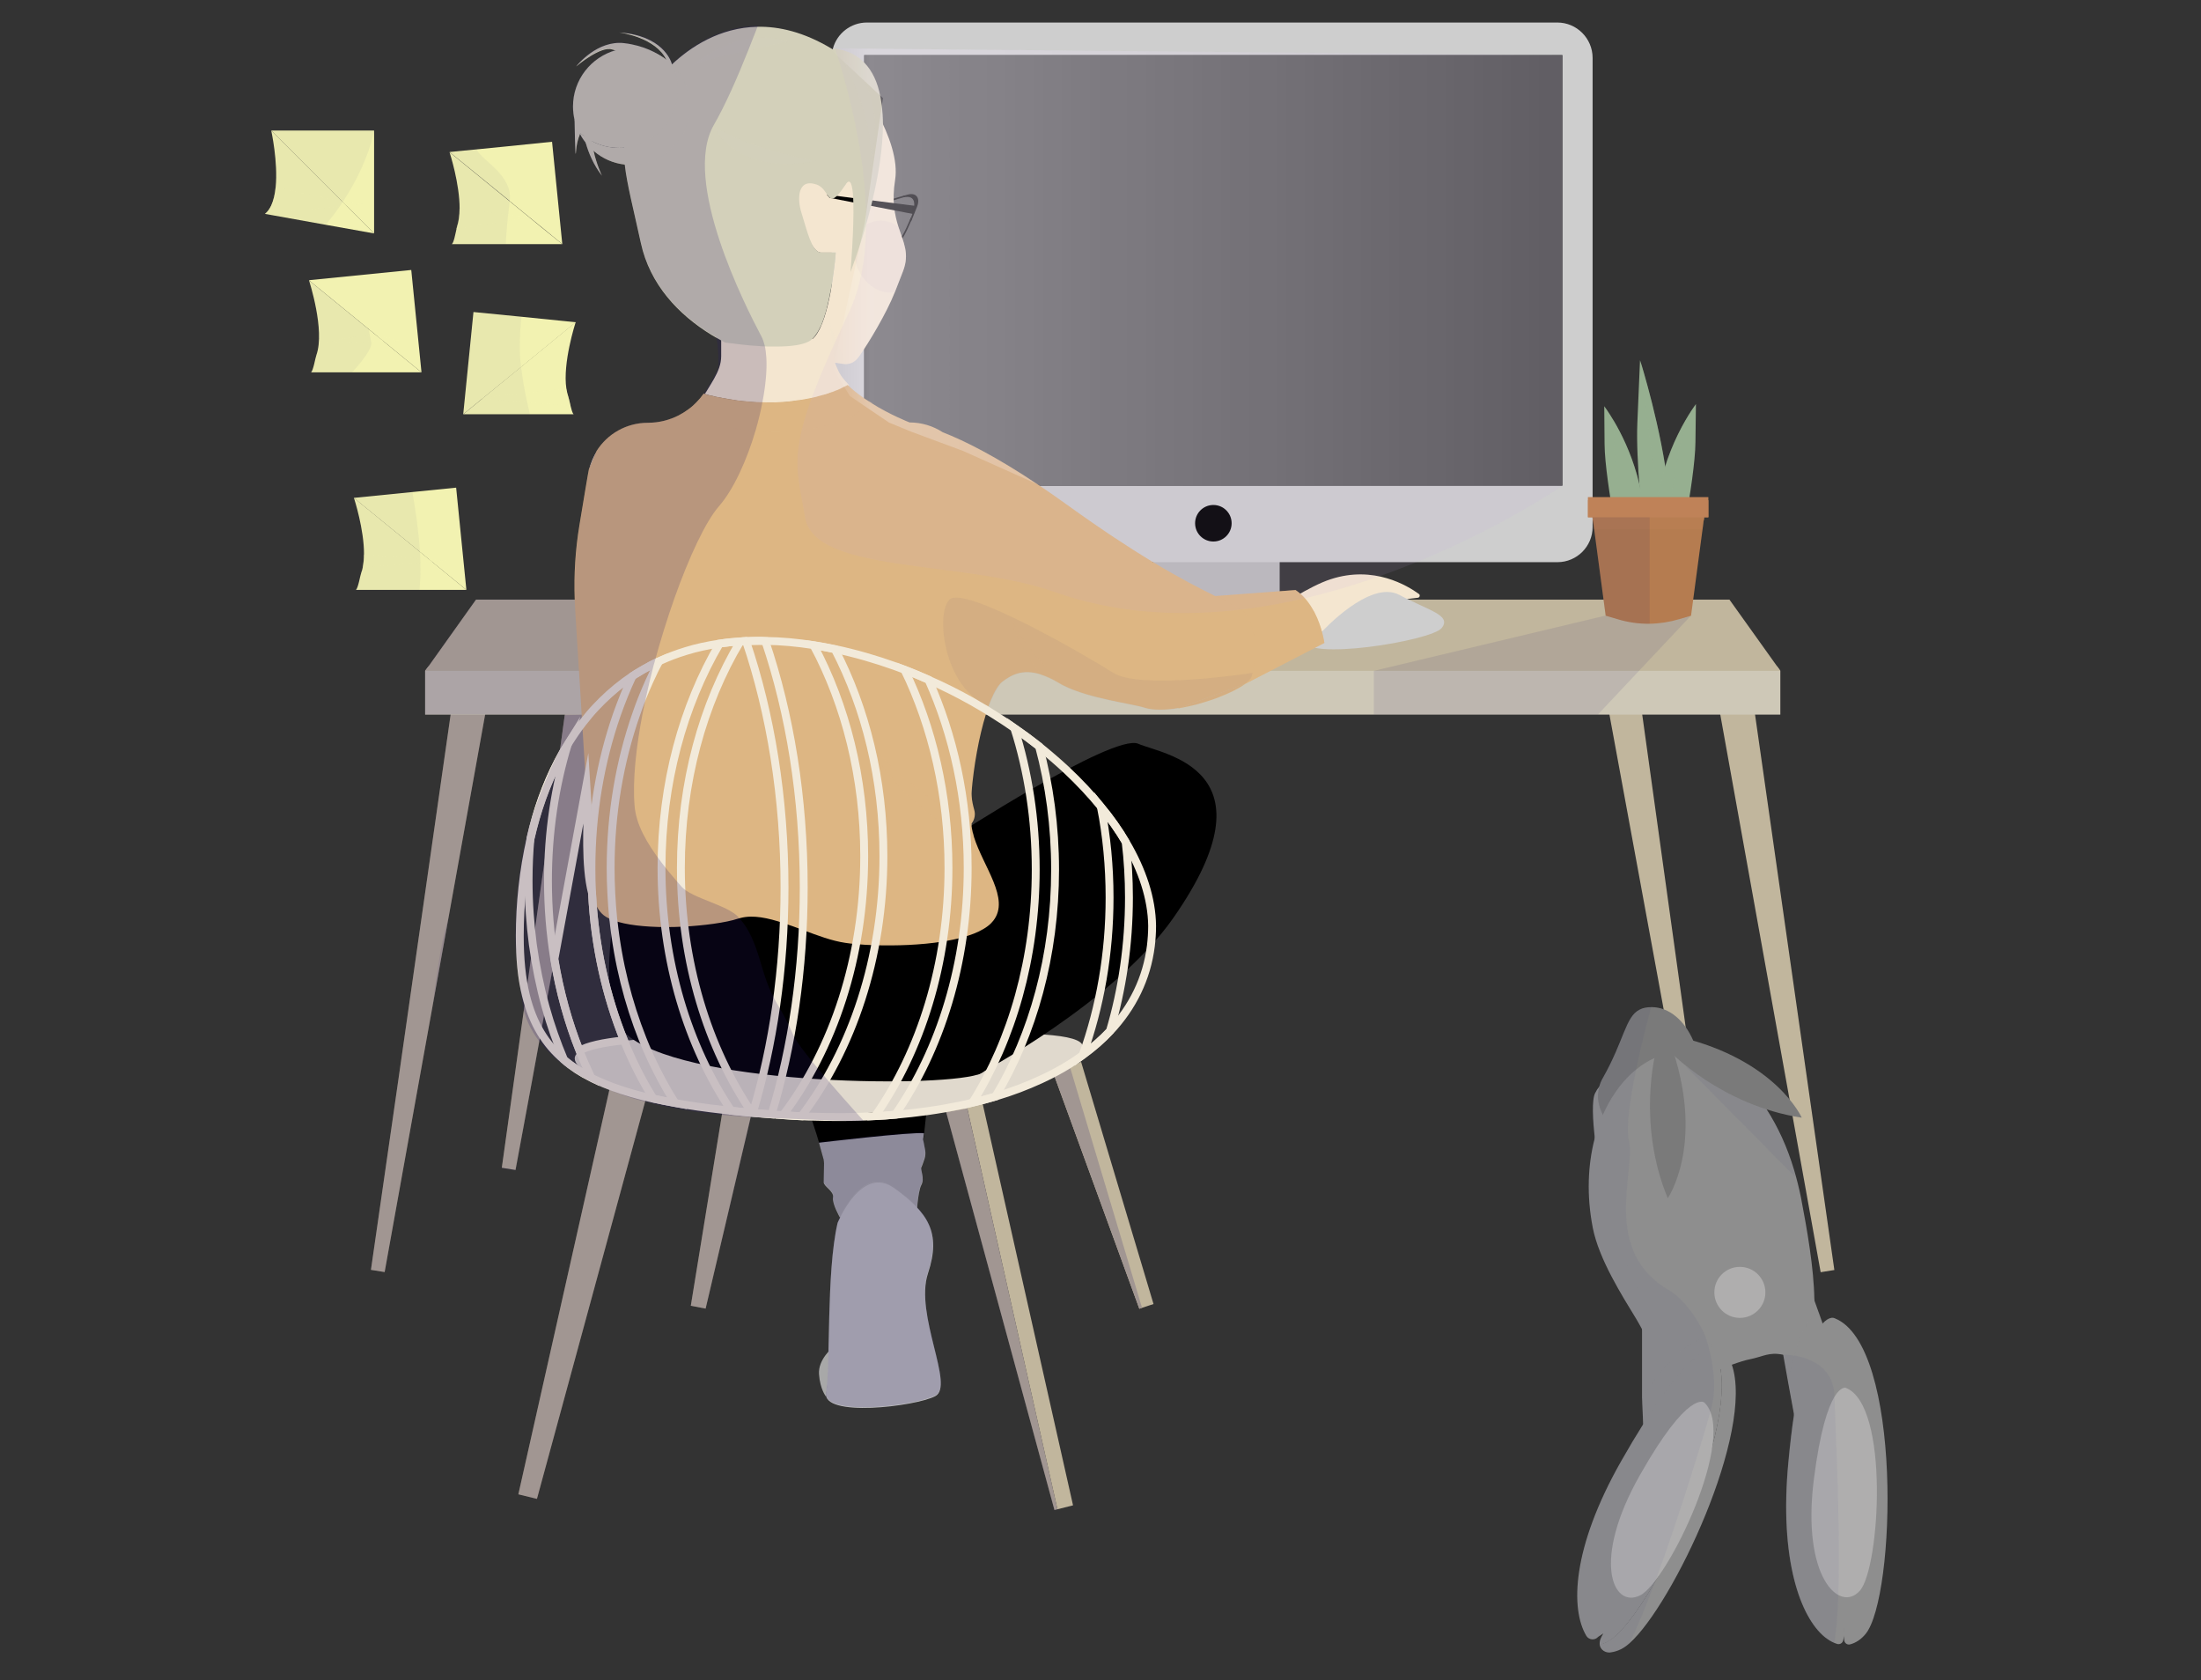 <?xml version="1.0" encoding="utf-8"?>
<!-- Generator: Adobe Illustrator 24.1.0, SVG Export Plug-In . SVG Version: 6.00 Build 0)  -->
<svg version="1.1" id="Layer_1" xmlns="http://www.w3.org/2000/svg" xmlns:xlink="http://www.w3.org/1999/xlink" x="0px" y="0px"
	 viewBox="0 0 1397.53 1066.63" style="enable-background:new 0 0 1397.53 1066.63;" xml:space="preserve">
<rect x="0" y="0" width="1397.53" height="1066.63" fill="#333333" stroke="none"/>
<style type="text/css">
	.st0{fill:#F2F2B1;}
	.st1{opacity:0.4;fill:#F2F2B1;enable-background:new    ;}
	.st2{fill:#BABABA;}
	.st3{fill:#C1B69D;}
	.st4{fill:none;}
	.st5{fill:#CECECE;}
	.st6{fill:#565656;}
	.st7{fill:#FFFAE9;}
	.st8{stroke:#000000;stroke-miterlimit:10;}
	.st9{fill:none;stroke:#000000;stroke-miterlimit:10;}
	.st10{fill:#F4E6D0;}
	.st11{opacity:0.3;fill:#E0D0C6;enable-background:new    ;}
	.st12{fill:#E0D9CD;}
	.st13{fill:#CEC8B7;}
	.st14{opacity:0.2;fill:#271768;enable-background:new    ;}
	.st15{fill:#DDB683;}
	.st16{fill:#D3D0BA;}
	.st17{fill:#F4E6D0;stroke:#000000;stroke-miterlimit:10;}
	.st18{opacity:0.3;fill:#DDB683;enable-background:new    ;}
	.st19{opacity:0.2;fill:#D3D0BA;enable-background:new    ;}
	.st20{opacity:0.3;fill:#D3D0BA;enable-background:new    ;}
	.st21{opacity:0.4;fill:#F4E6D0;enable-background:new    ;}
	.st22{fill:#96AF90;}
	.st23{opacity:0.3;fill:#96AF90;enable-background:new    ;}
	.st24{fill:#A8A8A8;}
	.st25{fill:url(#SVGID_1_);}
	.st26{fill:#BFBFBF;}
	.st27{fill:none;stroke:#F2EADA;stroke-width:5;stroke-miterlimit:10;}
	.st28{fill:#8E8E8E;}
	.st29{fill:#7A7A7A;}
	.st30{opacity:0.2;fill:#8E8E8E;enable-background:new    ;}
	.st31{fill:#AFAEAE;}
	.st32{opacity:0.05;fill:#271768;enable-background:new    ;}
	.st33{opacity:0.1;fill:#C5A2DD;enable-background:new    ;}
	.st34{opacity:0.1;fill:#271768;enable-background:new    ;}
	.st35{fill:#BF8258;}
	.st36{fill:#B57C50;}
	.st37{opacity:0.3;fill:#BF8258;enable-background:new    ;}
</style>
<g>
	<g>
		<g>
			<g>
				<path class="st0" d="M362.23,257.5c0.6,2.4,1.2,4.8,2,5.5h-70.1l12.1-9.9l0.9-0.8l0,0l23.6-19.3l34.8-28.5
					c-0.2,0.7-8.4,25.9-5.9,42.3c0.3,1.8,0.7,3.5,1.2,5C361.23,253,361.73,255.3,362.23,257.5z"/>
			</g>
			<polygon class="st0" points="365.63,204.6 365.63,204.6 330.83,233.1 307.13,252.4 307.13,252.4 306.23,253.1 294.13,263 
				300.63,198.1 331.13,201.1 			"/>
		</g>
		<polygon class="st0" points="357.03,155 357.03,155 345.23,145.3 336.23,138 323.63,127.7 323.63,127.6 285.53,96.6 285.53,96.5 
			320.13,93.1 350.53,90 		"/>
		<path class="st0" d="M357.03,155L357.03,155h-70.1c1.3-1.2,2.2-6.5,2.9-9.5c0.2-0.7,0.3-1.2,0.4-1.6c1.1-3.3,1.6-7.2,1.6-11.3
			c0.1-15.9-6.2-35.4-6.4-36l38.1,31.1l12.7,10.4l8.9,7.3L357.03,155z"/>
		<path class="st1" d="M336.23,138l-14.1,2.2l-32.4,5.2c0.2-0.7,0.3-1.2,0.4-1.6c1.1-3.3,1.6-7.2,1.6-11.3l30.7,3.8L336.23,138z"/>
		<polygon class="st0" points="237.53,82.9 237.53,148.2 216.83,127.5 172.23,82.9 		"/>
		<path class="st0" d="M237.53,148.2l-30.8-5.5l-34.5-6.2l-4-0.7c0.1-0.1,0.1-0.1,0.2-0.2c1.6-1.3,2.8-3.1,3.8-5.2
			c1.5-3.3,2.4-7.3,2.8-11.6c1.6-15.9-2.8-35.9-2.8-35.9l44.6,44.6L237.53,148.2z"/>
		<polygon class="st0" points="261.13,171.4 267.63,236.4 196.13,177.9 		"/>
		<path class="st0" d="M267.63,236.4h-70.1c1.5-1.5,2.6-8.9,3.4-11.1c5.5-15.7-4.5-46.5-4.7-47.3l37.8,30.9l0,0L267.63,236.4z"/>
		<polygon class="st0" points="296.13,374.5 296.13,374.5 274.33,356.7 274.33,356.7 272.53,355.2 266.53,350.3 263.23,347.6 
			224.63,316.1 261.73,312.4 289.63,309.6 		"/>
		<path class="st0" d="M224.63,316.1L224.63,316.1L224.63,316.1L224.63,316.1z"/>
		<path class="st0" d="M296.13,374.5L296.13,374.5h-70.1c1.5-1.5,2.6-8.9,3.4-11.1c0.4-1,0.7-2.1,0.9-3.2c0.5-2.5,0.8-5.3,0.8-8.2
			c0.1-15.9-6.2-35.3-6.4-35.9l38.6,31.5l3.3,2.7l6,4.9l1.8,1.5l0,0L296.13,374.5z"/>
		<path class="st1" d="M282.93,356l-8.6,0.7l0,0l-7.5,0.6l-36.6,2.9c0.5-2.5,0.8-5.3,0.8-8.2l35.7,2.7l5.7,0.4L282.93,356z"/>
		<path class="st1" d="M207.43,217.6c0,0,28.1-8.7,45.7-1.3L207.43,217.6z"/>
		<path class="st1" d="M230.33,129.5l-10.5,1.1l-4.1,0.4l-47.3,4.7c1.6-1.3,2.8-3.1,3.8-5.2c1.5-3.3,2.4-7.3,2.8-11.6
			c10,2.2,28.7,6.3,41.8,8.7c0.4,0.1,0.7,0.1,1.1,0.2C223.83,128.8,228.53,129.5,230.33,129.5z"/>
		<path class="st1" d="M362.23,257.5l-56-4.4l-3.6-0.3l4.5-0.5l52.5-5.5c0.3,1.8,0.6,3.5,1.2,5
			C361.23,253,361.73,255.3,362.23,257.5z"/>
	</g>
	<rect x="732.23" y="341.6" class="st2" width="80.3" height="54.4"/>
	<polygon class="st3" points="1156.03,807.7 1164.73,806.3 1112.23,438.7 1090.23,442.2 	"/>
	<polygon class="st3" points="1070.73,719 1079.43,717.6 1037.33,414.8 1015.43,418.4 	"/>
	<path class="st3" d="M310.13,442.2l-2.1,11.5l-23.3,129.2l0,0l0,0l-10.1,56l0,0l-8.4,46.5l-22,122.2l-8.7-1.4l17.4-120.6
		l33.2-231.9l2.2-15L310.13,442.2z"/>
	<polygon class="st3" points="382.63,442.2 382.13,444.9 380.53,453.7 372.33,498.6 372.33,498.6 352.03,608.9 346.43,639.3 
		343.43,655.6 337.93,685.6 327.33,742.8 318.63,741.4 326.43,685.6 333.93,631.9 338.33,599.7 354.63,483 358.63,453.7 
		360.73,438.7 368.63,440 	"/>
	<path d="M507.83,690.6c0,0,9.6,22.8,15.5,46.8c5,20.4,12.6,43.4,12.6,43.4h44.3l4.8-44.6l4.8-45.2L507.83,690.6z"/>
	<path class="st4" d="M539.73,219"/>
	<path class="st4" d="M564.53,274.5c-20-10-25.6-25.4-26.5-37.4"/>
	<path class="st5" d="M546.03,225.5c-0.2,0.3-0.4,0.5-0.6,0.8c-1.4,2-3.6,4.4-7.5,4.7c-0.8,0.1-1.8,0.1-2.8-0.1
		c-0.5-0.1-1-0.1-1.4-0.2c-0.2,0-0.4-0.1-0.5-0.1c-0.2,0-0.4-0.1-0.5-0.1c-0.4-0.1-0.8-0.1-1.1-0.2c-0.2,0-0.4-0.1-0.7-0.1
		c-0.4-0.1-0.8-0.1-1.1-0.1l-0.1,0.3c0.4,1.3,1,2.7,1.6,4c1.8,3.6,4.5,6.9,7.7,10.1l0,0l0,0l0,0c0,0,0.1,0,0.1,0.1
		c1.8,1.8,3.8,3.5,5.8,5.1l0,0l0.1,0.1c0.7,0.5,1.3,1,2,1.5c0.5,0.4,1,0.8,1.6,1.1v-30.8C547.73,223,546.83,224.3,546.03,225.5z
		 M546.03,225.5c-0.2,0.3-0.4,0.5-0.6,0.8c-1.4,2-3.6,4.4-7.5,4.7c-0.8,0.1-1.8,0.1-2.8-0.1c-0.5-0.1-1-0.1-1.4-0.2
		c-0.2,0-0.4-0.1-0.5-0.1c-0.2,0-0.4-0.1-0.5-0.1c-0.4-0.1-0.8-0.1-1.1-0.2c-0.2,0-0.4-0.1-0.7-0.1c-0.4-0.1-0.8-0.1-1.1-0.1
		l-0.1,0.3c0.4,1.3,1,2.7,1.6,4c1.8,3.6,4.5,6.9,7.7,10.1l0,0l0,0l0,0c0,0,0.1,0,0.1,0.1c1.8,1.8,3.8,3.5,5.8,5.1l0,0l0.1,0.1
		c0.7,0.5,1.3,1,2,1.5c0.5,0.4,1,0.8,1.6,1.1v-30.8C547.73,223,546.83,224.3,546.03,225.5z M988.83,14.3h-438.4
		c-10.2,0-18.9,6.9-21.5,16.3c0,0.1-0.1,0.3-0.1,0.4c-0.1,0.4-0.2,0.9-0.3,1.3c0,0.1,0,0.2,0,0.2c-0.2,1.3-0.4,2.6-0.4,4v144.2l0,0
		v153.9c0,5.7,2.1,10.9,5.7,14.8l0,0c4.1,4.6,10,7.5,16.7,7.5h438.4c12.3,0,22.3-10,22.3-22.3v-298
		C1011.13,24.3,1001.13,14.3,988.83,14.3z M992.03,308.3h-443.3V35h443.3V308.3z M546.03,225.5c-0.2,0.3-0.4,0.5-0.6,0.8
		c-1.4,2-3.6,4.4-7.5,4.7c-0.8,0.1-1.8,0.1-2.8-0.1c-0.5-0.1-1-0.1-1.4-0.2c-0.2,0-0.4-0.1-0.5-0.1c-0.2,0-0.4-0.1-0.5-0.1
		c-0.4-0.1-0.8-0.1-1.1-0.2c-0.2,0-0.4-0.1-0.7-0.1c-0.4-0.1-0.8-0.1-1.1-0.1l-0.1,0.3c0.4,1.3,1,2.7,1.6,4
		c1.8,3.6,4.5,6.9,7.7,10.1l0,0l0,0l0,0c0,0,0.1,0,0.1,0.1c1.8,1.8,3.8,3.5,5.8,5.1l0,0l0.1,0.1c0.7,0.5,1.3,1,2,1.5
		c0.5,0.4,1,0.8,1.6,1.1v-30.8C547.73,223,546.83,224.3,546.03,225.5z M546.03,225.5c-0.2,0.3-0.4,0.5-0.6,0.8
		c-1.4,2-3.6,4.4-7.5,4.7c-0.8,0.1-1.8,0.1-2.8-0.1c-0.5-0.1-1-0.1-1.4-0.2c-0.2,0-0.4-0.1-0.5-0.1c-0.2,0-0.4-0.1-0.5-0.1
		c-0.4-0.1-0.8-0.1-1.1-0.2c-0.2,0-0.4-0.1-0.7-0.1c-0.4-0.1-0.8-0.1-1.1-0.1l-0.1,0.3c0.4,1.3,1,2.7,1.6,4
		c1.8,3.6,4.5,6.9,7.7,10.1l0,0l0,0l0,0c0,0,0.1,0,0.1,0.1c1.8,1.8,3.8,3.5,5.8,5.1l0,0l0.1,0.1c0.7,0.5,1.3,1,2,1.5
		c0.5,0.4,1,0.8,1.6,1.1v-30.8C547.73,223,546.83,224.3,546.03,225.5z"/>
	<rect x="548.73" y="35" class="st6" width="443.3" height="273.3"/>
	<path class="st7" d="M474.33,0L474.33,0z"/>
	<path class="st4" d="M444.53,268.3c-3,4-6.6,7.7-11.2,10.9"/>
	<path class="st8" d="M581.93,130.8c-0.6,1.6-1.7,4.3-3,7.5c6.2-15.5-3.2-14-5.2-13.5c1-0.3,1.8-0.5,2.5-0.7
		C581.23,122.6,583.83,125.6,581.93,130.8z"/>
	<path class="st9" d="M569.63,154.1c2.1-0.4,5.6-7.3,8.3-13.7c0.3-0.7,0.6-1.5,0.9-2.1"/>
	<path class="st9" d="M574.53,124.5l-1.3,0.4c-3.9,1.1-9.3,2.8-9.3,2.8"/>
	<path class="st4" d="M453.03,251.5c0.2-0.6,0.4-1.3,0.6-1.9c1.6-5.7,2.3-11.2,2.5-16.2c0.4-7.6-0.3-13.9-0.8-17
		c0-0.3-0.1-0.5-0.1-0.7c-0.2-0.9-0.3-1.4-0.3-1.4"/>
	<path class="st10" d="M573.33,172.3c-1.5,3.9-3.2,8.3-5.1,13.1c-5.4,13.7-16.9,32.7-22.8,41c-1.5,2-3.6,4.4-7.5,4.7
		c-0.8,0.1-1.8,0.1-2.8-0.1c-1.9-0.3-4-0.6-5.5-0.8c-0.7-0.1-1.3-0.1-1.7-0.1c-3.1,0.4-3.4,4.9-7.6,4.7
		c-16.1-0.8-38.9-6.2-59.9-17.3c15.9,2.2,45.7,5.1,54.6-1.5c0.1-0.1,0.1-0.1,0.2-0.2c0.2-0.2,0.4-0.3,0.6-0.5c0.3-0.3,0.6-0.6,1-1
		c1.5-1.5,2.7-3.6,3.9-6c7.7-16.2,9.9-47.9,9.9-47.9s-3.1,0-9.3,0s-9.3-15.4-22.9-32.7l12.3-18.5c22.9-4.3,10.6,29.6,26,8
		c13.2-18.4,1.6-66-2-79.6c10.8,13.9,37.7,51.6,33.6,76.8c-2.1,13.2-0.2,22.1,2.1,29.5C573.63,153.9,577.73,161,573.33,172.3z"/>
	<polygon class="st3" points="448.03,830.8 438.63,829 460.03,697.6 478.53,701.3 	"/>
	<path class="st11" d="M573.33,172.3c-1.5,3.9-3.2,8.3-5.1,13.1c-9,1.9-19.2-4.4-23.7-15.2c-5-12-1.3-25,8.4-29
		c5.6-2.3,12.1-1.2,17.4,2.6C573.63,153.9,577.73,161,573.33,172.3z"/>
	<path class="st12" d="M687.53,664.6c0,5.5-11.37,14.35-33.97,21.95c-4.6,1.6-10.31,4.45-15.51,5.95c-4.6,1.3-9.82,3.91-14.82,5.11
		h-2.76c-10.2,2.6-20.74,5.8-32.04,7.9c-5.8,1.1-11.52,1.1-17.52,2c-4.5,0.7-8.88-2.2-13.38-1.6c-14.5,1.7-29,2.7-42.9,2.7
		c-0.3,0-0.6,0-0.9,0h-0.1c-1.6,0-3.2,0-4.7,0c-1.3,0-2.6,0-3.9-0.1c-0.1,0-0.1,0-0.2,0c-2.6-0.1-5.2-0.1-7.8-0.2
		c-6.7-0.3-13.2-0.7-19.7-1.3c-6.2-0.5-12.4-1.2-18.4-2c-5.1-0.7-10.1-1.4-15-2.2c0,0,0,0-0.1,0c-5.3-0.9-10.4-1.8-15.3-2.9
		c-5-1-9.8-2.2-14.3-3.3c-13.2-3.4-24.4-7.1-32.8-10.9c-2.6-1.2-5-2.4-7-3.6l0,0c-6.1-3.6-9.5-7-9.5-10.1c0-1.7,1.1-3.3,3.1-4.6
		c4.7-3.1,14.6-5.2,28.2-6.6c1.9-0.2,3.9-0.4,6-0.6c1.9-0.2,3.8-0.3,5.8-0.5c9.5-0.7,20.2-1.1,31.7-1.4c4-0.1,8-0.2,12.2-0.3
		c11.5-0.2,23.7-0.3,36.3-0.3c0.5,0,1,0,1.4,0c4.1,0,8.1,0,12.3,0h1.3c3.5,0,6.9,0,10.4,0c4.1,0,8.2,0,12.4-0.1
		c4.1,0,8.2-0.1,12.3-0.1c14.9-0.2,30-0.6,44.7-0.9c4.2-0.1,8.3-0.2,12.3-0.3c7.7-0.2,15.2-0.3,22.4-0.3c5.8-0.1,11.4-0.1,16.8-0.1
		c1.6,0,3.1,0,4.7,0c4.3,0,8.3,0.1,12.2,0.3c4.2,0.1,8,0.3,11.6,0.6C678.23,657.9,687.53,660.2,687.53,664.6z"/>
	<path d="M393.53,559.9c0,0-17.4,75.6,3.5,96c33.3,32.5,195.1,35.1,224,26.3c28.9-8.8,5.7-122.2,5.7-122.2L393.53,559.9z"/>
	<path class="st10" d="M379.03,286.3c-1.7,3.9-3.3,7.7-4.9,11.6C375.13,293.7,376.83,289.8,379.03,286.3z"/>
	<path d="M602.93,532.9c0,0,104-67.6,119.8-60.7c15.8,6.9,88.4,15.8,22.4,110.4c-38,54.4-124.2,99.6-124.2,99.6L602.93,532.9z"/>
	<path class="st10" d="M539.13,244.5c-0.6,0.3-1.1,0.6-1.7,0.9c-0.4,0.2-0.7,0.4-1.1,0.5l0,0c-0.2,0.1-0.4,0.2-0.6,0.3
		c-0.2,0.1-0.4,0.2-0.6,0.3c-0.2,0.1-0.4,0.2-0.6,0.3c-0.6,0.3-1.2,0.5-1.8,0.8c-0.2,0.1-0.4,0.2-0.6,0.2c-0.6,0.2-1.2,0.5-1.8,0.7
		c-0.4,0.2-0.9,0.3-1.3,0.5c-0.3,0.1-0.5,0.2-0.8,0.3c-0.1,0-0.1,0-0.1,0c-0.3,0.1-0.6,0.2-0.8,0.3c-0.3,0.1-0.5,0.2-0.8,0.3
		c-0.5,0.2-1,0.3-1.4,0.5c-0.6,0.2-1.1,0.3-1.7,0.5l0,0c-0.5,0.2-1.1,0.3-1.7,0.5c-0.2,0.1-0.4,0.1-0.6,0.2
		c-0.3,0.1-0.6,0.2-0.9,0.2c-0.1,0-0.2,0.1-0.2,0.1c-0.5,0.1-1,0.2-1.5,0.4c-0.1,0-0.1,0-0.2,0.1c-0.1,0-0.1,0-0.2,0
		c-0.7,0.2-1.4,0.3-2.2,0.5c-0.2,0-0.3,0.1-0.5,0.1c-0.6,0.1-1.1,0.2-1.7,0.3c-1.5,0.3-3,0.6-4.5,0.8l0,0c-0.2,0-0.4,0.1-0.6,0.1
		c-0.6,0.1-1.1,0.2-1.7,0.2l0,0c-0.7,0.1-1.5,0.2-2.2,0.3l0,0c-0.5,0.1-1,0.1-1.5,0.2c-0.2,0-0.5,0-0.8,0.1c-0.2,0-0.4,0-0.6,0.1
		c-1.8,0.2-3.5,0.3-5.2,0.4s-3.5,0.2-5.2,0.2c-2.5,0-5,0-7.3-0.1c-0.2,0-0.3,0-0.5,0l0,0c-1.6-0.1-3.2-0.1-4.7-0.2s-3.1-0.2-4.5-0.4
		l0,0c-0.8-0.1-1.7-0.2-2.4-0.2c-0.8-0.1-1.7-0.2-2.5-0.3c-0.8-0.1-1.5-0.2-2.3-0.3c-0.4-0.1-0.7-0.1-1.1-0.2
		c-0.4-0.1-0.7-0.1-1.1-0.2l0,0c-0.7-0.1-1.4-0.2-2.1-0.3c-0.3-0.1-0.7-0.1-1-0.2l0,0l0,0c-0.2,0-0.3-0.1-0.5-0.1
		c-0.8-0.1-1.6-0.3-2.4-0.4l0,0l0,0c-0.1,0-0.3,0-0.4-0.1c-0.8-0.1-1.5-0.3-2.2-0.4c-0.4-0.1-0.8-0.2-1.1-0.2
		c-0.2,0-0.3-0.1-0.5-0.1l0,0c-0.2,0-0.3-0.1-0.5-0.1c-0.3-0.1-0.5-0.1-0.7-0.2c-0.1,0-0.1,0-0.2-0.1l0,0c-0.2,0-0.4-0.1-0.6-0.1
		c-0.2,0-0.4-0.1-0.5-0.1c-0.4-0.1-0.7-0.2-1.1-0.2c-0.1,0-0.2-0.1-0.3-0.1c-0.2,0-0.3-0.1-0.5-0.1c-0.1,0-0.2-0.1-0.3-0.1
		s-0.2-0.1-0.3-0.1c-0.2,0-0.3-0.1-0.5-0.1c-0.1,0-0.2-0.1-0.3-0.1s-0.2-0.1-0.3-0.1s-0.2-0.1-0.3-0.1s-0.2,0-0.2-0.1
		c-0.1,0-0.1,0-0.2,0c-0.1,0-0.1,0-0.2-0.1c-0.2,0-0.3-0.1-0.3-0.1l0,0l0,0l0,0c0.7-1,1.3-2,1.9-3c2.6-4.3,5.5-8.7,7.2-13.6
		c0.8-2.3,1.3-4.8,1.3-7.4v-13l25.8,0.9l32.6,1.2l0,0l12.2,0.4l0,0h0.9v9.4c0,1.7,0.2,3.4,0.7,5l0,0c0,0.1,0.1,0.2,0.1,0.3
		c0.4,1.3,1,2.7,1.6,4C533.23,237.9,535.93,241.3,539.13,244.5L539.13,244.5z"/>
	<g>
		<polygon class="st13" points="1130.43,425.9 1130.43,453.7 269.93,453.7 269.93,425.9 272.03,423.1 1128.43,423.1 		"/>
		<polygon class="st3" points="1130.43,425.9 269.93,425.9 272.03,423.1 302.23,380.7 1098.13,380.7 1128.43,423.1 		"/>
	</g>
	<polygon class="st14" points="380.53,454 380.53,454 372.33,498.9 372.33,498.9 352.03,609.2 346.43,639.5 343.43,655.9 
		337.93,685.8 327.33,743.1 318.63,741.7 326.43,685.8 333.93,632.2 338.33,600 354.63,483.2 358.63,454 358.63,454 374.03,453.7 	
		"/>
	<path class="st10" d="M616.93,441.7c0,0,0,36.6,0,61.1c0,7.9,0,14.5,0,18.2v3.3c0-0.3-0.1-0.6-0.1-1
		C616.73,522.5,616.93,450,616.93,441.7z"/>
	<path class="st15" d="M796.93,414.4c0,0.4,0,0.9,0,1.3c0,0.4,0,0.8-0.1,1.2c-0.1,1.4-0.2,2.7-0.4,3.9c-0.1,0.5-0.1,0.9-0.2,1.4
		c0,0.3-0.1,0.5-0.1,0.8c-0.2,1-0.3,2-0.5,2.8c0,0.2-0.1,0.3-0.1,0.5c-0.1,0.3-0.1,0.5-0.2,0.8c-0.2,0.9-0.4,1.7-0.7,2.4
		c0,0.1-0.1,0.2-0.1,0.3s-0.1,0.2-0.2,0.3c-0.1,0.2-0.2,0.3-0.3,0.5c-0.1,0.2-0.2,0.4-0.4,0.5c-0.2,0.3-0.5,0.6-0.8,0.9
		c-0.2,0.2-0.4,0.4-0.6,0.6c-0.4,0.4-0.8,0.7-1.3,1.1l-42.8,15.8c-8.4,1.4-16.2,1.5-21.6-0.3c-7.3-2.4-34.8-5.7-51-13.9
		c-1-0.5-2-1.1-3-1.7c-4.3-2.6-8.1-4.3-11.5-5.4c-11.8-3.8-18.9,0.3-24.5,4.5c-2.6,2-5.1,6.2-7.4,11.8c-0.8,1.9-1.6,4-2.3,6.2
		c-0.3,0.9-0.6,1.7-0.8,2.7c-4.5,14.4-7.8,33.4-9.1,49.1c-0.1,0.9-0.1,1.9,0,2.9c0.2,2.9,0.9,6.1,1.7,8.9c0.8,2.9,0.2,6.1-1.7,8.5
		l0,0c-0.1,0.1-0.1,0.2-0.1,0.3l0,0v0.4c0,0.1,0,0.2,0,0.4v0.3c0,0.1,0,0.2,0,0.3c0.3,2.2,0.8,4.4,1.5,6.6
		c5.9,19.1,23.2,39.5,12.4,53.4c-0.5,0.6-1,1.2-1.5,1.7c-1.3,1.3-2.9,2.5-4.8,3.6c-3.6,2.2-8.2,3.9-13.3,5.3l0,0
		c-0.2,0.1-0.5,0.1-0.7,0.2c-3.7,1-7.7,1.8-11.9,2.5c-13.9,2.2-29.8,2.7-42.9,2.3c-4.4-0.1-8.5-0.4-12.1-0.7
		c-2.5-0.2-4.8-0.5-6.8-0.8c-8.4-1.2-17.7-4.7-27-8.2c-4-1.5-8.1-3-12.1-4.3c-9.9-3.3-19.4-5.4-27.4-3.3c-0.5,0.1-1,0.3-1.5,0.4
		c-3.9,1.3-9.3,2.4-15.7,3.3c-5.7,0.8-12,1.4-18.6,1.8c-4,0.2-8.2,0.3-12.2,0.3c-12.6-0.1-24.7-1.3-32.8-4.3c-0.1,0-0.1,0-0.2-0.1
		c-0.1,0-0.1,0-0.2-0.1c-2.9-1.1-5.3-2.4-6.9-4.1c-2.9-2.9-5-7.5-6.4-12.9l0,0c-4.6-17.6-2.8-44.4-2.8-55.6l-0.8-12.9l0,0l-2.5-39.7
		l-0.3-5.2l-0.8-13.7l-0.9-14.1l-0.2-2.8l-2.2-35.8c-0.1-2.2-0.2-4.4-0.3-6.6c-0.6-15.9,0.4-31.8,3-47.4c2.7-16.3,5.6-33.8,6-35.4
		l0,0c1.6-3.8,3.2-7.7,4.9-11.6l0,0c6.8-10.8,18.9-17.9,32.6-17.9c7,0,13.5-1.7,19.3-4.6c0.4-0.2,0.9-0.4,1.3-0.7
		c0.9-0.5,1.8-1,2.7-1.6s1.7-1.2,2.6-1.8c1.7-1.2,3.2-2.6,4.7-4.1c1.8-1.8,3.4-3.7,4.8-5.7l0,0l0,0l0,0l0,0c0.1,0,0.2,0.1,0.3,0.1
		c0,0,0.1,0,0.2,0.1c0.1,0,0.1,0,0.2,0c0.1,0,0.2,0,0.2,0.1c0.1,0,0.2,0.1,0.2,0.1c0.1,0,0.2,0.1,0.3,0.1s0.2,0.1,0.3,0.1
		c0.2,0.1,0.5,0.1,0.8,0.2c0.4,0.1,0.8,0.2,1.2,0.3c0.3,0.1,0.7,0.2,1.1,0.2c0.2,0,0.4,0.1,0.5,0.1c0.2,0,0.4,0.1,0.6,0.1
		c0.1,0,0.2,0,0.2,0.1c0.2,0,0.5,0.1,0.7,0.2c0.2,0,0.3,0.1,0.5,0.1s0.3,0.1,0.5,0.1c0.4,0.1,0.7,0.2,1.1,0.2
		c0.7,0.1,1.4,0.3,2.2,0.4c0.1,0,0.2,0.1,0.4,0.1l0,0l0,0c0.8,0.1,1.6,0.3,2.4,0.4c0.2,0,0.3,0.1,0.5,0.1l0,0l0,0
		c0.3,0.1,0.7,0.1,1,0.2c0.7,0.1,1.4,0.2,2.1,0.3l0,0c0.4,0.1,0.7,0.1,1.1,0.2c0.4,0,0.7,0.1,1.1,0.2c0.7,0.1,1.5,0.2,2.3,0.3
		c0.8,0.1,1.6,0.2,2.5,0.3c0.8,0.1,1.6,0.2,2.4,0.2l0,0c1.5,0.1,3,0.3,4.5,0.4c1.6,0.1,3.1,0.2,4.7,0.2l0,0c0.2,0,0.3,0,0.5,0
		c2.4,0.1,4.8,0.1,7.4,0.1c1.7,0,3.4-0.1,5.1-0.2c1.7-0.1,3.5-0.2,5.2-0.4c0.2,0,0.4,0,0.6-0.1c0.3,0,0.5-0.1,0.8-0.1
		c0.5-0.1,1-0.1,1.5-0.2l0,0c0.7-0.1,1.5-0.2,2.2-0.3l0,0c0.6-0.1,1.1-0.2,1.7-0.2c0.2,0,0.4-0.1,0.6-0.1l0,0c1.5-0.2,3-0.5,4.5-0.8
		l0,0c0.5-0.1,1.1-0.2,1.6-0.3l0,0c0.2,0,0.3-0.1,0.5-0.1c0.7-0.2,1.4-0.3,2.2-0.5c0.1,0,0.3-0.1,0.4-0.1c0.5-0.1,1-0.2,1.5-0.4
		c0.1,0,0.2,0,0.2-0.1c0.3-0.1,0.6-0.2,0.9-0.2c0.2,0,0.4-0.1,0.6-0.2c0.3-0.1,0.6-0.2,0.8-0.2c0.3-0.1,0.6-0.2,0.8-0.2l0,0
		c0.3-0.1,0.6-0.2,0.8-0.2s0.3-0.1,0.4-0.1c0.1,0,0.3-0.1,0.4-0.1c0.5-0.2,1-0.3,1.5-0.5c0.3-0.1,0.5-0.2,0.8-0.3
		c0.3-0.1,0.6-0.2,0.8-0.3l0,0h0.1c0.3-0.1,0.5-0.2,0.8-0.3c0.2-0.1,0.5-0.2,0.7-0.2c0.2-0.1,0.4-0.2,0.7-0.3
		c0.2-0.1,0.4-0.2,0.7-0.3c0.4-0.2,0.7-0.3,1.1-0.4c0.2-0.1,0.4-0.2,0.6-0.2c0.2-0.1,0.4-0.2,0.6-0.3c0.6-0.2,1.2-0.5,1.7-0.8
		c0.4-0.2,0.8-0.4,1.2-0.6c0.9-0.5,1.9-0.9,2.8-1.4l0,0l0,0l0,0c2.9,2.8,6.2,5.4,9.6,7.8c0.6,0.5,1.2,0.9,1.9,1.3
		c1.1,0.8,2.3,1.5,3.4,2.2c12.2,7.7,24.4,12.4,24.4,12.4c7.7,0,15,2.3,21,6.2c13.8,5.4,33.8,15.3,61.2,33.7l0,0
		c5.7,3.8,11.7,8,18.1,12.6c21.8,15.7,39.3,27.1,53.6,35.8c0.2,0.1,0.4,0.3,0.7,0.4c17.8,10.7,30.3,17,39.2,21.4
		c0.3,0.1,0.6,0.3,0.8,0.4c1.4,0.7,2.7,1.3,3.9,1.9c0.9,0.4,1.7,0.9,2.5,1.3c0.3,0.1,0.5,0.3,0.8,0.4c0.3,0.1,0.5,0.3,0.8,0.4
		c2.6,1.4,4.7,2.6,6.5,3.9c0.2,0.1,0.3,0.2,0.4,0.3s0.2,0.1,0.2,0.2c0.7,0.5,1.2,1,1.8,1.6c0.4,0.4,0.7,0.8,1.1,1.2
		c0.2,0.2,0.3,0.4,0.5,0.6c0.2,0.2,0.4,0.5,0.5,0.7c0.2,0.2,0.3,0.5,0.5,0.7c0.8,1.2,1.4,2.6,1.9,4c0.2,0.6,0.5,1.3,0.7,1.9
		c0.1,0.3,0.2,0.7,0.3,1c0.1,0.3,0.2,0.5,0.2,0.8c0,0.2,0.1,0.3,0.1,0.5c0.1,0.5,0.2,1.1,0.4,1.6c0,0.1,0,0.1,0,0.2
		c0.1,0.3,0.1,0.7,0.2,1.1c0.1,0.3,0.1,0.7,0.2,1.1c0,0.1,0,0.1,0,0.2c0.1,0.4,0.1,0.8,0.2,1.2c0,0,0,0,0,0.1c0,0.2,0,0.3,0.1,0.5
		c0,0.3,0.1,0.6,0.1,0.8c0.1,0.6,0.1,1.1,0.1,1.7c0,0.3,0,0.7,0.1,1C796.93,411.1,797.03,412.8,796.93,414.4z"/>
	<polygon points="526.73,125.6 525.03,123.6 581.83,130.8 579.93,135.9 	"/>
	<path class="st15" d="M791.03,433.9c-7.9,6.1-26.5,13.2-42.8,15.8L791.03,433.9z"/>
	<path class="st16" d="M560.63,78.7c0,15.7-3,33.1-6.7,48.6c-0.3,1.1-0.5,2.3-0.8,3.4c-1,3.9-2,7.7-3,11.2c-0.1,0.4-0.2,0.7-0.3,1.1
		c-0.3,1.1-0.6,2.1-0.9,3.2c-0.8,2.8-1.7,5.5-2.5,8l0,0c-1.3,3.9-2.4,7.4-3.4,10.2c-1.8,5.2-3,8.3-3,8.3s2.3-27.3,1.8-44.2
		c0-1-0.1-1.9-0.1-2.8c-0.4-8.4-1.8-13.2-4.8-8.6c-2.4,3.6-4.2,5.9-5.6,7.3c-0.9,0.9-1.7,1.4-2.4,1.6l0,0c-0.2,0.1-0.4,0.1-0.6,0.1
		c-0.5,0-0.9-0.2-1.4-0.5c-0.6-0.4-1.1-1.1-1.7-2c-1.5-2.2-3.2-5.3-6.9-6.5c-12.1-4-12.3,9.3-9.3,18.5c2.5,7.6,5.1,19.5,9.4,23.4
		c0.9,0.8,1.9,1.3,3,1.3h6.8c1.6,0,2.4,0,2.4,0s0,0.1,0,0.4c0,0.1,0,0.2,0,0.4c0,0.2,0,0.5-0.1,0.8c0,0.3-0.1,0.6-0.1,1
		s-0.1,0.9-0.1,1.5c0,0.2,0,0.4-0.1,0.6c0,0.4-0.1,0.7-0.1,1.1c0,0.1,0,0.3,0,0.4c0,0.2,0,0.3-0.1,0.5c0,0.2,0,0.3-0.1,0.5
		c-0.1,1.1-0.3,2.3-0.4,3.5c-0.1,0.6-0.2,1.2-0.2,1.9c0,0.2,0,0.3-0.1,0.5c-0.1,0.4-0.1,0.8-0.2,1.2c-0.1,0.6-0.2,1.2-0.2,1.8
		c-0.1,0.6-0.2,1.2-0.3,1.8c0,0.3-0.1,0.6-0.1,0.9c-0.1,0.5-0.2,1.1-0.3,1.6l0,0c-0.1,0.7-0.2,1.5-0.4,2.2c-0.1,0.3-0.1,0.7-0.2,1
		c-0.2,1-0.4,2-0.6,3c0,0,0,0,0,0.1c-0.2,1-0.4,2-0.6,2.9c-0.1,0.3-0.1,0.7-0.2,1c-0.2,0.8-0.4,1.6-0.6,2.4c0,0.2-0.1,0.4-0.1,0.6
		c-0.1,0.5-0.3,1-0.4,1.5v0.1v0.1c-0.2,0.8-0.4,1.5-0.6,2.2l0,0c-0.8,2.9-1.7,5.6-2.7,8c-0.2,0.5-0.4,1-0.7,1.5
		c-0.1,0.3-0.2,0.5-0.4,0.8s-0.3,0.7-0.5,1c-0.3,0.5-0.6,1.1-0.9,1.6c-0.3,0.5-0.6,1-1,1.5c-0.2,0.2-0.3,0.5-0.5,0.7
		c-0.5,0.6-0.9,1.2-1.4,1.7c-0.1,0.1-0.1,0.1-0.2,0.2c-0.1,0.1-0.2,0.3-0.4,0.4c-0.2,0.2-0.4,0.3-0.6,0.5c-0.1,0.1-0.1,0.1-0.2,0.2
		c-4.1,3.1-12.7,4.1-22.3,4.1c-0.8,0-1.6,0-2.4,0c-0.6,0-1.2,0-1.8,0c-0.2,0-0.5,0-0.7,0c-0.8,0-1.7-0.1-2.5-0.1c0,0,0,0-0.1,0
		c-1,0-2-0.1-3-0.2c-0.1,0-0.2,0-0.2,0c-1.1-0.1-2.2-0.2-3.2-0.2c-2.1-0.2-4.2-0.3-6.3-0.6c-0.7-0.1-1.4-0.1-2-0.2
		c-0.8-0.1-1.6-0.2-2.4-0.3c-0.8-0.1-1.6-0.2-2.4-0.3c-0.9-0.1-1.8-0.2-2.7-0.3c-0.6-0.1-1.1-0.2-1.7-0.2c-0.3,0-0.5-0.1-0.8-0.1
		c-1-0.5-2.1-1.1-3.1-1.7c-0.8-0.5-1.7-0.9-2.5-1.4c-1-0.6-2.1-1.2-3.1-1.8c-21.1-13-39.1-32.1-44.8-58.3
		c-4.8-22-8.8-37.2-10.2-49.6c-0.4-3.8-0.6-7.3-0.5-10.7c0.4-12,4.6-22,14.9-35.2c0,0,5.2-8.4,15.1-17.6l0.1-0.1
		c0.1,0,0.1-0.1,0.2-0.1c11.9-11.2,30.4-23.5,54.4-24c13.9-0.3,29.5,3.4,46.8,13.7c0.1,0.1,0.2,0.1,0.3,0.2c0.2,0.1,0.5,0.3,0.7,0.4
		c0,0,0.1,0,0.1,0.1c0.5-0.3,0.9-0.4,1.3-0.5c0.2,0,0.4,0,0.4,0c0.1,0,0.1,0,0.2,0l0,0l0,0c7.7,1.2,13.6,4.3,18,8.8
		c5.3,5.4,8.5,12.7,10.2,21.2l0,0c0.4,2,0.7,4.1,1,6.2l0,0C560.33,70.7,560.63,74.6,560.63,78.7z"/>
	<path class="st10" d="M811.13,385.9c0,0,20.1-13.8,33.9-18.2c27.3-8.9,48.6,4.1,55.9,9.4c1,0.7,0.5,2.3-0.7,2.4
		c-5.1,0.5-15.2,1.9-24.7,6c-13.3,5.8-47.9,20.5-47.9,20.5L811.13,385.9z"/>
	<path class="st17" d="M258.83,512.2"/>
	<path class="st5" d="M839.43,401c0,0,30.4-33.3,49.1-23.3s33.3,12.8,26.9,21s-88.4,21.5-87.7,7.3S839.43,401,839.43,401z"/>
	<path class="st15" d="M840.93,408.2l-49.9,25.8l0,0l-42.8,15.8l12.3-41.6c0,0,0.3-18-7.2-28.4l18.8-1.4l0,0l50.5-3.8
		c0.5,0.3,0.9,0.6,1.4,1c4.3,3.2,7.8,8,10.6,13.1C839.63,398.3,840.93,408.2,840.93,408.2z"/>
	<path class="st18" d="M794.63,429.7c3.1-9.3,4.4-31.7-4.9-40.9c-3.3-3.3-8.7-5.9-17.7-10.4l50.5-3.8c0.5,0.3,0.9,0.6,1.4,1
		c4.7,3.4,8.1,8.2,10.6,13.1c5,9.7,6.3,19.5,6.3,19.5l-49.9,25.8C793.03,432.4,794.23,431,794.63,429.7z"/>
	<path class="st16" d="M437.93,67.7c0,20.5-16.6,37-37,37c-1.4,0-2.7-0.1-4-0.2c-7.6-0.8-14.4-3.9-19.9-8.6c-1.8-1.5-3.5-3.3-5-5.2
		c-1.4-1.7-2.7-3.6-3.7-5.6c-0.3-0.6-0.6-1.2-0.9-1.7c0.4,0.4,0.8,0.7,1.2,1.1c0.7,0.7,1.5,1.3,2.3,1.9c1.6,1.2,3.3,2.3,5.1,3.3
		c5.1,2.7,11,4.2,17.2,4.2c1.1,0,2.1,0,3.2-0.1c19-1.6,33.9-17.5,33.9-36.9c0-5.7-1.3-11-3.5-15.8
		C433.63,47.9,437.93,57.3,437.93,67.7z"/>
	<path class="st16" d="M430.23,56.9c0,19.4-14.9,35.3-33.9,36.9c-1,0.1-2.1,0.1-3.2,0.1c-6.2,0-12.1-1.5-17.2-4.2
		c-1.8-0.9-3.5-2-5.1-3.3c-0.8-0.6-1.6-1.2-2.3-1.9c-0.4-0.3-0.8-0.7-1.2-1.1c-1.1-2.3-1.9-4.7-2.5-7.2c-0.6-2.7-1-5.6-1-8.6
		c0-17,11.5-31.3,27.1-35.7c3.2-0.9,6.5-1.4,10-1.4c7.5,0,14.4,2.2,20.2,6c0.7,0.4,1.3,0.9,2,1.4c1.2,0.9,2.3,1.8,3.4,2.9
		c0.1,0.1,0.2,0.2,0.3,0.2C428.93,45.9,430.23,51.2,430.23,56.9z"/>
	<path class="st19" d="M437.93,67.7c0,20.5-16.6,37-37,37c-1.4,0-2.7-0.1-4-0.2c-7.6-0.8-14.4-3.9-19.9-8.6c-1.8-1.5-3.5-3.3-5-5.2
		c-1.4-1.7-2.7-3.6-3.7-5.6c-0.3-0.6-0.6-1.2-0.9-1.7c0.4,0.4,0.8,0.7,1.2,1.1c0.7,0.7,1.5,1.3,2.3,1.9c1.6,1.2,3.3,2.3,5.1,3.3
		c5.1,2.7,11,4.2,17.2,4.2c1.1,0,2.1,0,3.2-0.1c19-1.6,33.9-17.5,33.9-36.9c0-5.7-1.3-11-3.5-15.8
		C433.63,47.9,437.93,57.3,437.93,67.7z"/>
	<path class="st16" d="M426.73,41.1l-0.4-0.1l-35.4-9l-2.3-0.6c-7.2-2.3-22,10.1-22.8,10.8c0.6-0.8,13.4-16.8,30.5-14.8
		c12.7,1.5,21.1,6.5,24.8,9.2c1.4,1,2.1,1.7,2.1,1.7c0-0.1-0.1-0.2-0.1-0.3c-6.7-14-28-17.1-30-17.4c27.2,1.9,32.8,17.5,33.5,20.1
		C426.63,41,426.73,41.1,426.73,41.1z"/>
	<path class="st16" d="M374.83,76.2c0,0-2,1.4-4.2,4.5c-0.2,0.3-0.4,0.6-0.6,1c-0.5,0.8-1,1.8-1.5,2.8c-0.1,0.2-0.2,0.4-0.3,0.7
		c-1.2,2.9-2.2,6.5-2.5,11c-0.5,8.1-0.9-20-0.9-20H374.83z"/>
	<path class="st16" d="M382.23,111.6c-5.5-7.1-8.6-14.8-10.3-20.8c-0.5-1.6-0.8-3-1.1-4.3c-0.4-2-0.7-3.6-0.8-4.7
		c-0.2-1.2-0.2-1.8-0.2-1.8l0.8,0.8l5.2,5.3c0,1.2,0,2.4,0.1,3.6c0.2,2.1,0.5,4.2,1,6.2C378.73,104.2,382.03,111.2,382.23,111.6z"/>
	<path class="st20" d="M534.63,37.4c0,0,21.1,37.3,18.1,67.3C552.73,104.7,566.23,55.2,534.63,37.4z"/>
	<path class="st20" d="M517.83,102.2c0,0-46.1-9-64.9-22.3C453.03,79.9,466.53,112.2,517.83,102.2z"/>
	<path class="st20" d="M438.93,42.2c0,0,30-27.4,61.7-15.6C500.63,26.6,442.23,38.1,438.93,42.2z"/>
	<path class="st21" d="M538.03,231c-0.8,0.1-1.8,0.1-2.8-0.1c-1.9-0.3-4-0.6-5.5-0.8l0,0V230l-0.7-6.2l-0.9-8.1l-1.3-11.8
		C526.73,203.9,532.23,221.8,538.03,231z"/>
	<path class="st18" d="M554.03,255.9L554.03,255.9c-1.2,1-2.5,1.9-3.7,2.7c-0.5,0.4-1.1,0.7-1.6,1c-0.6,0.4-1.1,0.7-1.7,1.1
		c-6,3.7-12.4,6.4-18.9,8.5c-6.2,2-12.7,3.2-19.1,4c-10,1.2-20,1.2-29.5,0.4c-0.8-0.1-1.5-0.1-2.3-0.2c-19.8-1.8-37-6.7-46.3-9.7
		c0.4-0.2,0.9-0.4,1.3-0.7c0.9-0.5,1.8-1,2.7-1.6c0.7-0.5,1.5-0.9,2.2-1.5c0.1-0.1,0.3-0.2,0.4-0.3c1.7-1.2,3.3-2.6,4.7-4.1
		c1.8-1.8,3.4-3.7,4.8-5.7l0,0l0,0c0.1,0,0.2,0,0.3,0.1c0.1,0,0.2,0.1,0.3,0.1s0.2,0,0.2,0.1c0.1,0,0.2,0,0.3,0.1
		c0.1,0,0.2,0,0.3,0.1c0.1,0,0.2,0.1,0.3,0.1s0.3,0.1,0.5,0.1c0.1,0,0.2,0.1,0.3,0.1s0.2,0,0.3,0.1c0.2,0,0.3,0.1,0.5,0.1
		c0.1,0,0.2,0.1,0.3,0.1c0.3,0.1,0.7,0.2,1.1,0.2c0.2,0,0.4,0.1,0.5,0.1c0.2,0,0.4,0.1,0.6,0.1l0,0c0.1,0,0.1,0,0.2,0.1
		c0.2,0,0.5,0.1,0.7,0.2c0.2,0,0.3,0.1,0.5,0.1l0,0c0.2,0,0.3,0.1,0.5,0.1c0.4,0.1,0.7,0.2,1.1,0.2c0.7,0.1,1.4,0.3,2.2,0.4
		c0.1,0,0.2,0,0.4,0.1l0,0l0,0l0,0c0.8,0.1,1.6,0.3,2.4,0.4c0.2,0,0.3,0.1,0.5,0.1l0,0l0,0l0,0c0.3,0.1,0.7,0.1,1,0.2
		c0.7,0.1,1.4,0.2,2.1,0.3l0,0c0.4,0.1,0.7,0.1,1.1,0.2c0.4,0,0.7,0.1,1.1,0.2c0.7,0.1,1.5,0.2,2.3,0.3c0.8,0.1,1.6,0.2,2.5,0.3
		c0.8,0.1,1.6,0.2,2.4,0.2l0,0c1.5,0.1,3,0.3,4.5,0.4c1.6,0.1,3.1,0.2,4.7,0.2l0,0c0.2,0,0.3,0,0.5,0c2.4,0.1,4.8,0.1,7.4,0.1
		c1.7,0,3.4-0.1,5.1-0.2c1.7-0.1,3.5-0.2,5.2-0.4c0.2,0,0.4,0,0.6-0.1c0.3,0,0.5-0.1,0.8-0.1c0.5-0.1,1-0.1,1.5-0.2l0,0
		c0.7-0.1,1.5-0.2,2.2-0.3l0,0c0.6-0.1,1.1-0.2,1.7-0.2c0.2,0,0.4-0.1,0.6-0.1l0,0l0,0c1.5-0.2,3-0.5,4.5-0.8l0,0
		c0.5-0.1,1.1-0.2,1.6-0.3c1-0.2,1.9-0.4,2.9-0.7c0.6-0.1,1.1-0.3,1.7-0.4c0.1,0,0.2,0,0.2-0.1c0.3-0.1,0.6-0.2,0.9-0.2
		c0.2,0,0.4-0.1,0.6-0.2c0.3-0.1,0.6-0.2,0.8-0.2c0.3-0.1,0.6-0.2,0.8-0.2c0.3-0.1,0.6-0.2,0.8-0.2c0.3-0.1,0.6-0.2,0.9-0.3
		c0.7-0.2,1.5-0.5,2.2-0.7c0.3-0.1,0.6-0.2,0.8-0.3c0,0,0.1,0,0.1-0.1c0.3-0.1,0.5-0.2,0.8-0.3c0.2-0.1,0.5-0.2,0.7-0.2
		c1.6-0.6,3.2-1.2,4.7-2c0.2-0.1,0.4-0.2,0.6-0.3c0.2-0.1,0.4-0.2,0.6-0.3c0.2-0.1,0.4-0.2,0.6-0.3c0.4-0.2,0.7-0.4,1.1-0.5
		c0.6-0.3,1.2-0.6,1.7-0.9l0,0l0,0c0,0,0.1,0,0.1,0.1c1.8,1.8,3.8,3.5,5.8,5.1l0,0c0,0,0.1,0,0.1,0.1c0.7,0.5,1.3,1,2,1.5
		c0.5,0.4,1,0.8,1.6,1.1c0.6,0.5,1.3,0.9,1.9,1.3C551.83,254.5,552.93,255.2,554.03,255.9z"/>
	<path class="st18" d="M675.53,435.6c-1-0.5-2-1.1-3-1.7c-4.3-2.6-8.1-4.3-11.5-5.4c-16.6-20.8-20.4-39.6-20.4-39.6
		C645.43,403.6,661.83,422,675.53,435.6z"/>
	<path class="st18" d="M618.53,531.2c-48-14.1-75.2-71.7-76.1-73.6c23.2,39,74.4,65.7,74.5,65.7l0.1,1c0,0.1,0,0.2,0,0.3
		C617.23,526.8,617.83,529,618.53,531.2z"/>
	<polygon class="st3" points="681.33,955.7 671.43,958.2 613.93,702.6 600.73,705.9 600.03,703.4 623.23,697.6 	"/>
	<polygon class="st3" points="671.43,958.2 669.53,958.7 600.73,705.9 613.93,702.6 	"/>
	<polygon class="st3" points="732.43,827.9 725.13,830.3 723.43,830.9 669.33,682.7 669.33,682.7 686.43,674.1 	"/>
	<polygon class="st3" points="725.13,830.3 723.43,830.9 669.33,682.7 679.43,677.6 	"/>
	<polygon class="st14" points="725.13,830.3 723.43,830.9 669.33,682.7 679.43,677.6 	"/>
	<polygon class="st14" points="448.03,830.8 438.63,829 458.93,704.6 477.33,707 	"/>
	<path class="st9" d="M578.03,140.4c0.3-0.7,0.6-1.5,0.9-2.1"/>
	<path class="st9" d="M573.33,124.9L573.33,124.9"/>
	<polygon class="st3" points="329.13,948.7 340.93,951.6 410.43,696.4 387.23,690.6 	"/>
	<path class="st22" d="M1060.73,330.2l-17.5,2c0,0-4.6-39.4-3.6-63.4s1.7-40.1,1.7-40.1s0.3,1,0.9,2.7c3.4,11.3,16.3,55.9,18.4,93.5
		C1060.63,326.7,1060.73,328.5,1060.73,330.2z"/>
	<path class="st23" d="M1060.53,324.9l-5.7,0.9c0,0-11.2-64.1-12.7-94.3C1045.63,242.8,1058.53,287.3,1060.53,324.9z"/>
	<path class="st22" d="M1042.53,352.5l-6,7.4l-4.9,6.1c0,0-12.6-59.8-12.8-83.9c-0.2-24.2-0.2-24.2-0.2-24.2s2.6,3.4,6.2,9.5
		C1033.83,282.7,1048.83,315,1042.53,352.5z"/>
	<path class="st23" d="M1042.53,352.5l-6,7.4c-3.2-15.8-11.4-58.4-11.6-77.9c-0.1-6.5-0.1-11.2-0.2-14.7
		C1033.83,282.7,1048.83,315,1042.53,352.5z"/>
	<path class="st22" d="M1076.83,256.5c0,0,0,0-0.3,24.2c-0.2,24.2-12.8,83.9-12.8,83.9l-10.8-13.5c-0.4-2.6-0.8-5.2-1-7.8
		c-4.1-44.4,20-79.9,24.3-85.9C1076.63,256.8,1076.83,256.5,1076.83,256.5z"/>
	<path class="st23" d="M1076.23,257.4c-0.9,2.9-2.4,6.4-4.5,10.6c-10.9,21.6-12.8,83.9-12.8,83.9l-7-8.7
		C1047.73,298.9,1071.93,263.4,1076.23,257.4z"/>
	<path class="st24" d="M520.03,725.5c0,0,59.1-7,66.6-6l-0.5,3.9l1.3,6.8c0.3,1.7,0.2,3.5-0.3,5.2c-0.7,2.1-1.6,4.8-2.1,5.7
		c-0.8,1.5,2.3,7,0,11.2c-2.3,4.2-3.1,19.8-3.1,19.8l-48.6,0.9c0,0-5.1-8.8-4.4-12.8s-5.9-6.9-5.9-9.6c0-2.1,0.1-9,0.2-11.9
		c0-0.9-0.1-1.8-0.3-2.7L520.03,725.5z"/>
	<path class="st22" d="M1079.53,245.9L1079.53,245.9z"/>
	<circle cx="770.43" cy="332.2" r="11.6"/>
	
		<linearGradient id="SVGID_1_" gradientUnits="userSpaceOnUse" x1="526.631" y1="880.7" x2="992.031" y2="880.7" gradientTransform="matrix(1 0 0 -1 0 1050.2)">
		<stop  offset="0" style="stop-color:#FFFFFF;stop-opacity:0"/>
		<stop  offset="0.056" style="stop-color:#FFFFFF;stop-opacity:0.29"/>
		<stop  offset="1" style="stop-color:#FFFFFF;stop-opacity:0"/>
	</linearGradient>
	<polygon class="st25" points="526.63,30.7 992.03,35 992.03,308.3 660.63,308.3 611.53,286.3 578.93,274.2 564.53,268.3 
		539.73,251.5 528.93,234.3 549.13,141.1 560.63,62.3 	"/>
	<path class="st24" d="M528.93,855.3c0,0-9.6,7.6-8.9,17.2c0.7,9.6,4.4,14.1,4.4,14.1L528.93,855.3z"/>
	<path class="st26" d="M531.83,776.4c0,0,15.1-37.3,36.1-22c21,15.3,30,27.8,21.3,54c-8.7,26.2,17.2,71.5,4.6,78
		c-12.6,6.6-72.2,13.8-69.3-2.3C527.43,868.1,524.53,807.7,531.83,776.4z"/>
	<polygon class="st14" points="329.13,948.7 340.93,951.6 410.43,696.4 387.23,690.6 	"/>
	<path class="st14" d="M584.93,740.7c-0.8,1.5,2.3,7,0,11.2c-1.4,2.6-2.2,9.4-2.7,14.3c-3.8-4.1-8.7-8.1-14.4-12.3
		c-17.1-12.5-30.2,9.9-34.5,18.7c0,0-5.1-8.8-4.4-12.8c0.7-4-5.9-6.9-5.9-9.6c0-2.1,0.1-9,0.2-11.9c0-0.9-0.1-1.8-0.3-2.7l-2.9-10.6
		c0,0,59.1-7,66.6-6l-0.5,3.9l1.2,6.8c0.3,1.7,0.2,3.5-0.3,5.2C586.33,737.1,585.43,739.8,584.93,740.7z"/>
	<path class="st14" d="M593.83,886c-12.6,6.6-72.2,13.8-69.3-2.3c2.9-16,0-76.5,7.3-107.8c0,0,0.5-1.3,1.5-3.3
		c4.3-8.8,17.5-31.1,34.5-18.7c5.7,4.2,10.6,8.2,14.4,12.3c10.2,10.9,13.2,22.7,6.9,41.8C580.53,834.2,606.43,879.5,593.83,886z"/>
	<polygon class="st14" points="671.43,958.4 669.53,958.9 600.73,706.1 614.23,703.7 	"/>
	<g>
		<path class="st27" d="M714.83,534.6c-4.4-7.5-9.7-15-15.7-22.3c-6.5-8-13.9-15.9-22-23.5c-5.5-5.1-11.3-10.1-17.4-15
			c-5-4-10.3-7.9-15.7-11.6c-4.2-2.9-8.5-5.8-12.9-8.5c-1.4-0.9-2.9-1.8-4.3-2.7c-3.3-2-6.6-3.9-9.9-5.8l0,0
			c-8.9-5-18.1-9.6-27.5-13.7c-2.2-1-4.5-2-6.7-2.9c-0.7-0.3-1.5-0.6-2.2-0.9c-0.6-0.2-1.2-0.5-1.8-0.7c-0.9-0.4-1.8-0.7-2.7-1.1
			c-0.6-0.2-1.1-0.4-1.7-0.7c-2-0.7-3.9-1.5-5.9-2.2c-12.6-4.5-25.4-8.2-38.2-10.9c-4.5-0.9-9-1.8-13.5-2.5
			c-10.3-1.6-20.5-2.6-30.7-2.7c-1.4,0-2.7-0.1-4.1-0.1c-2.8,0-5.5,0.1-8.1,0.2c-1.3,0-2.5,0.1-3.8,0.2c-4.5,0.3-8.8,0.7-13.1,1.4
			c-7.5,1.1-14.6,2.6-21.3,4.7c-6,1.8-11.7,4-17.1,6.5c-0.7,0.3-1.5,0.7-2.2,1c-0.3,0.2-0.7,0.3-1,0.5c-0.4,0.2-0.8,0.4-1.2,0.6
			c-0.6,0.3-1.3,0.6-1.9,1c-0.1,0.1-0.2,0.1-0.3,0.2c-0.7,0.4-1.5,0.8-2.2,1.2c-0.3,0.2-0.6,0.4-0.9,0.5c-0.6,0.4-1.3,0.7-1.9,1.1
			l0,0l0,0c-0.6,0.4-1.2,0.7-1.8,1.1c-0.4,0.2-0.8,0.5-1.2,0.7c-0.7,0.5-1.4,0.9-2.2,1.4c-7.1,4.7-13.5,10-19.4,15.8
			c-2.8,2.8-5.6,5.7-8.2,8.8c-1.4,1.7-2.8,3.4-4.2,5.2c-3.3,4.2-6.3,8.7-9.2,13.3c-2.2,3.5-4.2,7.1-6.1,10.8
			c-8,15.4-13.8,32.1-17.7,49.2c-4.8,20.8-6.9,42-6.9,61.9c0,14.3,1.2,26.9,3.9,37.9c2.2,8.9,5.3,16.8,9.5,23.7
			c3.9,6.5,8.8,12.2,14.7,17.2c5,4.3,10.8,8.1,17.4,11.4c0.9,0.5,1.8,0.9,2.7,1.3c6.8,3.2,14.4,6,23,8.5l0.4,0.1
			c2.8,0.8,5.7,1.6,8.7,2.3c1.5,0.4,2.9,0.7,4.4,1c4.5,1,9.1,1.9,14,2.8c4.8,0.9,9.8,1.6,15,2.4c0,0,0,0,0.1,0
			c4.8,0.7,9.9,1.3,15.1,1.9c1.8,0.2,3.6,0.4,5.4,0.6c4.2,0.4,8.6,0.9,13.1,1.3h0.1c0.2,0,0.4,0,0.6,0c3.9,0.4,7.9,0.7,12,1
			c1.6,0.1,3.2,0.2,4.8,0.3c0.7,0.1,1.5,0.1,2.2,0.2h0.1c1.5,0.1,3,0.2,4.6,0.3c1,0.1,2,0.1,3,0.2c0.1,0,0.2,0,0.2,0
			c0.1,0,0.1,0,0.2,0c1.3,0.1,2.5,0.1,3.8,0.2c1.6,0.1,3.2,0.1,4.8,0.2c0.4,0,0.7,0,1.1,0c14.2,0.5,27.8,0.4,40.9-0.3
			c4.3-0.2,8.6-0.5,12.9-0.9c6.7-0.6,13.3-1.3,19.7-2.2c4.1-0.6,8.1-1.2,12-1.9c6-1.1,11.7-2.2,17.3-3.6c2-0.5,4-1,6-1.5
			c0.5-0.1,1-0.3,1.5-0.4c0.8-0.2,1.7-0.4,2.5-0.7c0.1,0,0.2-0.1,0.4-0.1c0.7-0.2,1.4-0.4,2.1-0.6c0.7-0.2,1.4-0.4,2.1-0.6
			c10.1-3,19.5-6.6,28.2-10.6c10.1-4.6,19.2-9.9,27.2-15.8c6.4-4.7,12.2-9.7,17.2-15.1c14.3-15.3,23.2-33.4,25.8-54
			c0.5-4.2,0.8-8.4,0.8-12.8C731.33,570.5,725.33,552.4,714.83,534.6z M352.03,608.9l20.3-110.3l0.8,12.9c0,11.3-1.8,38.1,2.8,55.6
			l0,0c1.7,33.6,8.9,65.3,20.3,93.4c-13.5,1.4-23.4,3.6-28.2,6.6C360.83,649.1,355.43,629.6,352.03,608.9z"/>
		<path class="st27" d="M432.33,551c0,59.8,17.1,114.3,45.1,155.5c-4.5-0.4-8.9-0.8-13.1-1.3c-27.5-40.9-44.3-95-44.3-154.2
			c0-53.7,13.8-103.1,36.9-142.4c4.2-0.6,8.6-1.1,13.1-1.4C446.33,446.8,432.33,496.7,432.33,551z"/>
		<path class="st27" d="M428.83,700.3c-4.9-0.9-9.5-1.8-14-2.8c-0.2-0.3-0.4-0.7-0.6-1c-2.2-3.6-4.3-7.2-6.3-10.9
			c-4.3-7.9-8.2-16.3-11.7-24.9c-11.4-28.2-18.6-59.8-20.3-93.4l0,0c-0.3-5.3-0.4-10.7-0.4-16.2c0-34.8,5.8-67.7,16.1-97.3
			c3-8.5,6.3-16.7,10-24.6c0.7-0.5,1.4-0.9,2.2-1.4c0.4-0.2,0.8-0.5,1.2-0.7c0.6-0.4,1.2-0.7,1.8-1.1l0,0l0,0
			c0.6-0.4,1.2-0.7,1.9-1.1c0.3-0.2,0.6-0.4,0.9-0.5c0.7-0.4,1.5-0.8,2.2-1.2c0.1-0.1,0.2-0.1,0.3-0.2c0.6-0.3,1.3-0.7,1.9-1
			c0.4-0.2,0.8-0.4,1.2-0.6c0.3-0.2,0.7-0.3,1-0.5c0.7-0.4,1.5-0.7,2.2-1c-0.6,1.1-1.1,2.2-1.7,3.3c-0.5,0.9-0.9,1.9-1.4,2.8
			c-1,2.1-2,4.2-3,6.4l0,0c-3.1,6.9-6,14-8.5,21.4c-10.3,29.6-16.1,62.6-16.1,97.3c0,10.8,0.6,21.5,1.6,31.9l0,0
			c0,0.5,0.1,0.9,0.2,1.4c2.9,26.9,9.3,52.2,18.5,75.3c0.7,1.7,1.3,3.3,2,4.9c3.1,7.3,6.5,14.3,10.1,21c2.6,4.9,5.4,9.7,8.3,14.3
			C428.63,700,428.73,700.2,428.83,700.3z"/>
		<path class="st27" d="M375.53,684.2c-6.6-3.3-12.4-7.1-17.4-11.4c-4.5-10.7-8.5-21.9-11.7-33.5c-3.5-12.7-6.2-25.9-8.1-39.6
			c-1.7-13.1-2.7-26.7-2.7-40.5c0-9.2,0.4-18.2,1.2-27c3.9-17.1,9.7-33.8,17.7-49.2c1.9-3.7,3.9-7.3,6.1-10.8
			c-8.2,26.9-12.7,56.2-12.7,87c0,17.1,1.4,33.7,4,49.8c3.4,20.6,8.9,40.2,16.1,58.3c2,5,4.1,9.9,6.4,14.7l0,0
			C374.83,682.8,375.23,683.5,375.53,684.2z"/>
		<path class="st27" d="M510.33,563.5c0,52.1-7.4,101.1-20.4,144c-4.1-0.3-8-0.6-11.9-1c12.8-42.7,20.1-91.4,20.1-143
			c0-57.1-8.9-110.6-24.4-156.4c2.7-0.1,5.4-0.2,8.1-0.2c1.4,0,2.7,0,4.1,0.1C501.43,452.8,510.33,506.3,510.33,563.5z"/>
		<path class="st27" d="M560.93,543.5c0,64.7-20,123.1-52.1,165.2c-3.9-0.2-7.8-0.4-11.7-0.7c31.9-42,51.6-100.2,51.6-164.5
			c0-49.9-11.9-96-32.1-133.8c4.5,0.7,9,1.5,13.5,2.5C549.53,449.5,560.93,494.7,560.93,543.5z"/>
		<path class="st27" d="M614.43,551c0,60.4-17.4,115.4-46,156.7c-4.2,0.4-8.5,0.7-12.8,0.9c28.9-41.3,46.6-96.7,46.6-157.6
			c0-46.4-10.3-89.5-27.9-125.8c5.1,1.9,10.2,4.1,15.2,6.3C605.23,466.4,614.43,507.3,614.43,551z"/>
		<path class="st27" d="M669.93,552.1c0,54.4-14.1,104.5-37.9,144.1c-4.7,1.4-9.6,2.7-14.6,3.9c25.1-40.1,40.2-91.7,40.2-148
			c0-31.9-4.8-62.2-13.6-89.9c5.4,3.8,10.6,7.6,15.7,11.6C666.33,498.3,669.93,524.6,669.93,552.1z"/>
		<path class="st27" d="M716.83,569.8c0,29.9-4.3,58.6-12.1,84.8c-5.1,5.4-10.8,10.4-17.2,15.1c10.9-30.3,17-64.1,17-99.9
			c0-19.9-1.9-39.2-5.5-57.6c6,7.3,11.3,14.8,15.7,22.3C716.13,546.1,716.83,557.8,716.83,569.8z"/>
		<path class="st27" d="M339.33,648"/>
	</g>
	<path class="st28" d="M1028.03,701.7l-3.9,14.9l-8.1,30.8c0,0-2-11.9-3.4-24.5c-1.3-12-2-24.7,0.2-28.9c0.8-1.6,1.6-2.9,2.4-3.8
		c4.2-4.9,7.7-0.7,10,4C1027.03,697.8,1028.03,701.7,1028.03,701.7z"/>
	<path class="st29" d="M1079.63,684c0,12.5-3.6,23.8-9.3,32c-5.3,7.5-12.5,12.3-20.4,12.8c-0.4,0-0.8,0-1.2,0
		c-4.4,0-9.4-1.6-14.2-4.2c-3.7-2.1-7.2-4.8-10.3-7.9c-2.5-2.6-4.7-5.6-6.4-8.7c-2.9-5.5-4.1-11.6-2.5-17.7c0.5-2,1.3-4.1,2.5-6.1
		c13.5-23.9,14.2-38.6,23.2-43.2c2.1-1.1,4.6-1.6,7.7-1.6c11.2,0,21,8.6,26.5,21.5c1.1,2.5,1.9,5.1,2.6,7.9
		c1.2,4.6,1.8,9.6,1.9,14.8C1079.63,683.6,1079.63,683.8,1079.63,684z"/>
	<path class="st28" d="M1151.63,835.1c-0.9,13.4-4.4,23-12.3,25c-0.5,0.1-1.1,0.2-1.7,0.3c-1.6,0.2-3.4,0.1-5.4-0.3l0,0
		c-9.1-1.9-12.7,1.2-21.3,2.9c-2.6,0.5-6.8,1.8-11.2,3.4c-2.4,0.8-4.8,1.8-7.2,2.8l0,0c-1.6,0.6-3.1,1.3-4.5,1.9
		c-3.1,1.4-5.7,2.7-7.4,3.8c-0.2,0.1-0.4,0.2-0.6,0.4c-6.7,4-12,3.7-16.7,0.6c-2.5-1.7-4.8-4.1-7-7c-5.1-6.9-9.3-16.6-13.7-25
		c-1.2-2.2-2.4-4.4-3.6-6.4c-9-14.8-23.8-38-27.7-58.1c-4-20.6-3.1-39.9,1.2-56.5c1.4-5.3,3.1-10.3,5.2-15c2.2-5,4.7-9.6,7.5-13.7
		c4-6,8.7-11.2,13.8-15.3c3.6-3,7.5-5.4,11.6-7.2c3.3-1.5,6.8-2.7,10.4-3.4c0.1,0,0.1,0,0.2,0c0.5-0.1,1-0.2,1.6-0.3
		c5-0.8,10.1-0.5,15.1,0.7c13.7,3.2,27,13.1,38.3,27.8c1.9,2.5,3.7,5.1,5.5,7.8c7.1,11,13.1,24,17.4,38.4c1.7,5.7,3.2,11.6,4.4,17.6
		c3.9,20.3,8.2,44.9,8.5,64.7l0,0C1151.93,828.6,1151.83,831.9,1151.63,835.1z"/>
	<polygon class="st28" points="1086.63,894 1085.13,894.5 1065.23,900.8 1046.23,906.8 1043.33,904.2 1042.63,887 1042.63,824.3 
		1022.83,779.3 1046.23,779.3 1072.43,853.8 1075.63,862.8 1079.93,875.2 1080.03,875.2 	"/>
	<path class="st30" d="M1087.63,855.4c-0.7,0.2-1.5,0.5-2.3,0.8c-2.5,1.1-5.7,3.1-9.7,6.6c-3.5,3.1-7.5,7.3-12.3,13l0,0
		c-0.3,0.3-0.6,0.7-0.8,1.1c-0.2,0.3-0.5,0.6-0.7,0.8c-5.1,6.5-12.1,16.6-18.3,26.2c-0.1,0.1-0.1,0.2-0.2,0.3l-0.7-17.2
		c5.1-7.4,9.7-13.4,13.7-18.1c6.7-7.8,12-12.5,16.1-15.1c6.8-4.4,10.3-3.4,11.3-2.8c0.2,0.1,0.4,0.2,0.4,0.2
		C1085.43,852.4,1086.63,853.8,1087.63,855.4z"/>
	<polygon class="st28" points="1186.53,923.8 1166.33,930.2 1152.33,934.6 1146.23,936.6 1139.03,897.5 1135.23,876.8 1132.23,860 
		1122.83,809.1 1146.23,809.1 1151.83,825 1151.83,825 1154.73,833.1 1157.23,840.2 1171.53,881.1 	"/>
	<path class="st30" d="M1191.73,950.6v0.3c-0.3,37.9-5.8,72.6-14,82.5c-2.1,2.6-4.5,4.4-7,5.6c0,0-0.1,0-0.1,0.1
		c-1.8,0.8-3.6,1.2-5.5,1.3c-2.1,0.1-4.3-0.2-6.5-1.1c-15.6-12.7-29-49.3-23.2-110.9c1.1-11.7,2.3-22,3.7-31l-3.8-20.7
		c1.3-6.2,2.6-11.6,3.9-16.1c0-0.2,0.1-0.3,0.2-0.5c4.4-15.1,8.9-22,12.3-25c1.2-1,2.2-1.6,3.1-2l2.5,7.1c4-4.3,6.8-3.5,6.8-3.5
		c0.2,0.1,0.5,0.2,0.7,0.2c18.6,15.3,26.4,60.7,27,104.3v0.2C1191.73,944.5,1191.73,947.6,1191.73,950.6z"/>
	<path class="st28" d="M1087.23,918.3c-7.5,28-21,58.9-34.6,83c-0.7,1.2-1.3,2.3-2,3.5c-11.3,19.5-22.6,34-30.3,37.8
		c-1.6,0.8-3.1,1.3-4.6,1.7c-0.2-2.9,0.7-4.4,2.3-7.3l-3.3,2.2c-2.1,2.4-5.9,2-7.5-0.7c-10.1-17-9.3-55.5,22.1-110.8
		c5-8.8,9.6-16.5,13.9-23.3c0.1-0.1,0.1-0.2,0.2-0.3c0.6-0.9,1.2-1.9,1.8-2.8c6.2-9.6,11.7-17.3,16.6-23.4c0.2-0.3,0.4-0.6,0.7-0.8
		c0.3-0.4,0.6-0.7,0.8-1.1l0,0c4.7-5.7,8.8-10,12.3-13c3.9-3.5,7.1-5.5,9.7-6.6c0.9-0.4,1.6-0.7,2.3-0.8c2.5,3.8,4,8.4,4.9,13.8l0,0
		C1094.63,882.3,1092.23,899.6,1087.23,918.3z"/>
	<path class="st28" d="M1034.73,1043.2c-1.9,1.7-3.8,3-5.4,3.8c-2.4,1.2-4.7,1.8-6.9,2.1c-3,0.3-5.9-1.5-6.6-4.4
		c0-0.2-0.1-0.4-0.1-0.6c1.5-0.4,3-0.9,4.6-1.7c7.7-3.8,19-18.2,30.3-37.8c0.7-1.1,1.3-2.3,2-3.5c13.6-24.1,27.1-55.1,34.6-83
		c5-18.7,7.3-36,5.2-49.1l0,0c-0.9-5.4-2.4-10-4.9-13.8c3.9-1.1,5.5,0.3,5.5,0.3c2.9,2.7,5.1,6.3,6.5,10.6l0,0
		C1114.43,908.9,1062.03,1018.9,1034.73,1043.2z"/>
	<path class="st28" d="M1184.53,1037.4c-2.9,3.5-6.3,5.7-9.9,6.6c-1.7,0.4-3.4-0.8-3.6-2.5c-0.1-0.8-0.2-1.6-0.2-2.4
		c0-0.3,0-0.6,0-0.9c0,0.3-0.1,0.7-0.1,1c-0.1,0.9-0.2,1.7-0.4,2.3c-0.4,1.7-2.2,2.7-3.8,2.2c-0.6-0.2-1.1-0.4-1.7-0.6
		c-2-0.8-4.1-2.1-6.1-3.7c-15.6-12.7-29-49.3-23.2-110.9c1.1-11.7,2.3-22,3.7-31c2.3-15.1,4.9-26.5,7.4-35.1
		c3.8-12.4,7.6-18.8,10.7-22.2c4-4.3,6.8-3.5,6.8-3.5c0.2,0.1,0.5,0.2,0.7,0.2C1208.23,853.7,1203.73,1014.2,1184.53,1037.4z"/>
	<path class="st31" d="M1082.13,890.4c0,0-9.9-8.5-40.8,46c-30.9,54.4-17.4,85.1,0,76.5C1058.73,1004.4,1104.03,911,1082.13,890.4z"
		/>
	<path class="st31" d="M1171.93,881.1c0,0-12.3-4.1-20.2,58c-7.9,62.1,16.3,85.3,29.2,70.8
		C1193.73,995.4,1199.93,891.8,1171.93,881.1z"/>
	<circle class="st31" cx="1104.73" cy="820.5" r="16.2"/>
	<path class="st29" d="M1051.43,667.5c0,0-12.3,45.4,7.5,93.2c0,0,23-32.9,3.5-93.2H1051.43z"/>
	<path class="st29" d="M1170.93,1032.5c0,2.2-0.1,4.1-0.2,5.6C1170.73,1035.1,1170.93,1032.5,1170.93,1032.5z"/>
	<path class="st32" d="M1139.93,747.3l-69.6-70.3l45.7,19.4c1.9,2.5,3.7,5.1,5.5,7.8c7.1,11,13.1,24,17.4,38.4L1139.93,747.3z"/>
	<path class="st29" d="M1060.43,667.7c0,0,32.5,34.1,83.6,41.9c0,0-16.2-36.7-77.9-51.3L1060.43,667.7z"/>
	<path class="st33" d="M530.13,30.7c0,0,37.9,106.7,9,167.4c-42.1,88.2-33.8,94.2-28,130.3s100.3,26.9,158.3,47.4
		c149.3,52.9,322.7-67.5,322.7-67.5V35L530.13,30.7z"/>
	<path class="st34" d="M284.73,583l-10.1,56C277.93,612,281.53,591.9,284.73,583z"/>
	<path class="st14" d="M513.63,705.8L513.63,705.8c0,0.6,0,0,0-0.2C513.63,705.7,513.63,705.7,513.63,705.8z"/>
	<path class="st14" d="M548.73,712c0,0.2-59-2.09-71.4-2.79c-141.7-7.7-145.2-69.91-145.7-73.21c-1.4-8.4-4.4-30.7-4.4-40.4
		c0-19.9,1.8-42,6.6-62.8c3.9-17.1,13.9-41.9,21.8-57.3l3-21.9h-50.6h-22h-16.1v-27.8l32.3-45.2h62.8c-0.6-15.9,0.4-31.8,3-47.4
		c2.7-16.3,5.6-33.8,6-35.4l0,0c1-4.2,2.7-8.1,4.9-11.6l0,0c6.8-10.8,18.9-17.9,32.6-17.9c7,0,13.5-1.7,19.3-4.6
		c0.4-0.2,0.9-0.4,1.3-0.7c0.9-0.5,1.8-1,2.7-1.6s1.7-1.2,2.6-1.8c1.7-1.2,3.2-2.6,4.7-4.1c1.8-1.8,3.4-3.7,4.8-5.7l0,0
		c0.7-1,1.3-2,1.9-3c2.6-4.3,5.5-8.7,7.2-13.6c0.4-7.6-0.3-13.9-0.8-17c0-0.3-0.1-0.5-0.1-0.7c-0.2-0.9-0.3-1.4-0.3-1.4
		c-1-0.6-2.1-1.2-3.1-1.8c-21.1-13-39.1-32.1-44.8-58.3c-4.8-22-8.8-37.2-10.2-49.6c-7.6-0.8-14.4-3.9-19.9-8.6
		c1.8,8.2,5.1,15.2,5.3,15.7c-5.5-7.1-8.6-14.8-10.3-20.8c-1.4-1.7-2.7-3.6-3.7-5.6c-1.2,2.9-2.2,6.5-2.5,11c-0.5,8.1-0.9-20-0.9-20
		c-0.6-2.7-1-5.6-1-8.6c0-17,11.5-31.3,27.1-35.7l-2.3-0.6c-7.2-2.3-22,10.1-22.8,10.8c0.6-0.8,13.4-16.8,30.5-14.8
		c12.7,1.5,21.1,6.5,24.8,9.2c0.7,0.4,1.3,0.9,2,1.4c-0.8-1.8-1.9-3.3-3.1-4.8c-0.2-0.3-0.5-0.6-0.8-0.9c-0.3-0.3-0.5-0.6-0.8-0.8
		c-0.4-0.4-0.8-0.8-1.3-1.2c-0.3-0.3-0.7-0.6-1.1-0.9c-0.4-0.3-0.7-0.6-1.1-0.8c-0.3-0.2-0.6-0.4-0.8-0.6l-0.1-0.1
		c-0.4-0.3-0.9-0.6-1.3-0.8c-0.2-0.1-0.4-0.2-0.6-0.3c-0.2-0.1-0.4-0.2-0.6-0.3c-0.4-0.2-0.8-0.4-1.2-0.6c-0.4-0.2-0.8-0.4-1.2-0.6
		c-0.4-0.2-0.8-0.4-1.2-0.6c-0.4-0.2-0.8-0.3-1.2-0.5s-0.8-0.3-1.2-0.5c-0.1,0-0.2-0.1-0.3-0.1c-0.4-0.1-0.8-0.3-1.1-0.4
		c-0.4-0.1-0.8-0.3-1.2-0.4c-0.1,0-0.1,0-0.2-0.1c-0.2-0.1-0.4-0.1-0.6-0.2c-0.2-0.1-0.4-0.1-0.5-0.2c-0.3-0.1-0.6-0.2-0.9-0.3
		c-0.1,0-0.1,0-0.2,0c-0.2-0.1-0.3-0.1-0.5-0.1s-0.3-0.1-0.5-0.1h-0.1c-0.2-0.1-0.5-0.1-0.7-0.2c-0.3-0.1-0.6-0.2-0.9-0.2
		c-0.3-0.1-0.6-0.1-0.9-0.2c-0.1,0-0.3-0.1-0.4-0.1c-0.7-0.1-1.2-0.2-1.7-0.3c-0.2,0-0.4-0.1-0.6-0.1c-0.2,0-0.4-0.1-0.6-0.1
		c-0.1,0-0.2,0-0.3,0c1.2,0.1,2.4,0.2,3.6,0.3c0.1,0,0.2,0,0.3,0s0.1,0,0.2,0c1.1,0.1,2.1,0.3,3.1,0.5c0.4,0.1,0.7,0.1,1.1,0.2
		c0.7,0.1,1.4,0.3,2.1,0.5c0.6,0.2,1.3,0.3,1.9,0.5c2.3,0.7,4.4,1.4,6.2,2.3c0.4,0.2,0.9,0.4,1.3,0.6c1.4,0.7,2.6,1.4,3.7,2.2
		c0.2,0.1,0.3,0.2,0.5,0.3c1.3,1,2.5,2,3.5,2.9c0.1,0.1,0.3,0.3,0.4,0.4c0.5,0.5,0.9,1,1.3,1.5c0.4,0.5,0.8,1,1.2,1.5
		c1.1,1.6,1.9,3,2.4,4.1c0.2,0.4,0.3,0.7,0.4,1c0.1,0.2,0.2,0.4,0.2,0.6c0,0.1,0,0.1,0.1,0.2c0,0.1,0.1,0.2,0.1,0.3
		c11.9-11.2,30.4-23.5,54.4-24c-0.9,2.4-1.8,4.8-2.8,7.2c-1,2.6-2.1,5.3-3.1,7.9c-6.9,17.4-14.7,35.2-22.1,48
		c-20.3,35.5,19.8,114.5,30.2,134.1c0.9,1.6,1.5,3.6,2.1,5.7l0,0c0.6,2.5,0.9,5.3,1.1,8.3c0.4,7.8-0.5,17.2-2.4,27.2
		c-1.1,6-2.6,12.2-4.4,18.4c-5.6,19.1-14,37.6-23.3,48.3c-8.2,9.3-18.8,31.6-28.4,58.7c-4.5,12.8-8.8,26.6-12.6,40.6
		c-0.2,0.6-0.3,1.2-0.5,1.7c-0.2,0.9-0.5,1.9-0.7,2.8c-0.5,2.1-1.1,4.3-1.6,6.4l0,0c-1.7,7.2-3.3,14.3-4.7,21.4
		c-4.2,21.8-6.4,42.4-5.1,58.5c0.9,11.8,7.7,23.8,17.4,36.5c2.8,3.7,5.9,7.4,9.1,11.1c1.1,1.3,2.2,2.6,3.4,3.9l0,0l0,0
		c6.4,7.3,29.1,11.5,36.2,19.4c14.1,15.6,12.9,35.8,24.2,54.5c3.5,5.8,6.7,11.7,9.4,17.8c0.3,0.7,0.6,1.3,0.9,2
		C506.93,666.2,548.73,712,548.73,712z"/>
	<path class="st14" d="M308.03,453.7l-23.3,129.2l0,0l0,0l-10.1,56l0,0l-8.4,46.5l-22,122.2l-8.7-1.4l17.4-120.6l33.2-231.9H308.03z
		"/>
	<path class="st32" d="M795.33,427.2c-0.2,0.9-0.4,1.7-0.7,2.4c0,0.1-0.1,0.2-0.1,0.3s-0.7,1.2-0.8,1.3c-0.1,0.2-2.1,2-2.2,2.2
		s-3,2.1-3.2,2.2c-0.2,0.3-6.2,3.2-6.5,3.6c-0.2,0.2-9.5,3.9-9.7,4.1c-0.4,0.4-12,3.7-12.5,4.1l-11.5,2.3
		c-8.4,1.4-16.2,1.5-21.6-0.3c-7.3-2.4-34.8-5.7-51-13.9c-1-0.5-2-1.1-3-1.7c-4.3-2.6-8.1-4.3-11.5-5.4c-11.8-3.8-18.9,0.3-24.5,4.5
		c-2.6,2-6.5,9.7-8.8,15.4c-28.8-11.4-33.8-59.3-24.8-67.7c9.6-9,86.4,35.4,103.8,46.5C724.23,438.3,795.33,427.2,795.33,427.2z"/>
	<path class="st32" d="M323.63,127.6L323.63,127.6c-0.4,3-0.7,5.9-1,8.7c-0.1,1.3-0.3,2.7-0.4,3.9c-0.5,5.5-0.9,10.4-1.1,14.7h-34.2
		c1.3-1.2,2.2-6.5,2.9-9.5c0.2-0.7,0.3-1.2,0.4-1.6c1.1-3.3,1.6-7.2,1.6-11.3c0.1-15.9-6.2-35.4-6.4-36l0,0l17.1-1.7
		C305.73,101.8,325.73,111.1,323.63,127.6z"/>
	<path class="st32" d="M237.53,82.9c0,0-3.3,20.1-19.6,44.8c-0.1,0.2-0.2,0.3-0.3,0.5c-0.6,0.9-1.2,1.8-1.8,2.7
		c-2.7,3.8-5.7,7.8-9,11.8l-34.5-6.2l-4-0.7c0.1-0.1,0.1-0.1,0.2-0.2c1.6-1.3,2.8-3.1,3.8-5.2c1.5-3.3,2.4-7.3,2.8-11.6
		c1.6-15.9-2.8-35.9-2.8-35.9L237.53,82.9L237.53,82.9z"/>
	<path class="st32" d="M223.53,236.4h-26c1.5-1.5,2.6-8.9,3.4-11.1c5.5-15.7-4.5-46.5-4.7-47.3l37.8,30.9l0,0
		c0.8,3.8,1.4,6.9,1.7,8.6C236.23,221.3,230.23,229.1,223.53,236.4z"/>
	<path class="st32" d="M336.43,263h-42.3l6.5-65l30.5,3.1c-0.6,4.7-1.1,11.4-1.1,20.4c0,3.5,0.3,7.4,0.8,11.6
		c0.7,5.4,1.6,11.1,2.7,16.6c0.4,2,0.8,3.9,1.2,5.7C335.33,258.1,335.93,260.7,336.43,263z"/>
	<path class="st32" d="M266.33,374.5h-40.3c1.5-1.5,2.6-8.9,3.4-11.1c0.4-1,0.7-2.1,0.9-3.2c0.5-2.5,0.8-5.3,0.8-8.2
		c0.1-15.9-6.2-35.3-6.4-35.9l0,0l0,0l37.1-3.7c1.8,10,3.9,24,4.8,37.9c0.1,1.5,0.2,2.9,0.2,4.4c0,0.8,0.1,1.7,0.1,2.5
		C267.03,363.3,266.93,369.1,266.33,374.5z"/>
	<path class="st32" d="M1086.63,894c-0.2,0.7-0.4,1.4-0.6,2.2c-4.5,16.2-19.5,65.7-34.7,106.9c-0.2,0.5-0.4,1-0.6,1.6
		c-5.4,14.5-10.9,28-15.9,38.4c-1.9,1.7-3.8,3-5.4,3.8c-2.4,1.2-4.7,1.8-6.9,2.1c-3,0.3-5.9-1.5-6.6-4.4c0-0.2-0.1-0.4-0.1-0.6
		c-0.2-2.9,0.7-4.4,2.3-7.3l-3.3,2.2c-2.1,2.4-5.9,2-7.5-0.7c-10.1-17-9.3-55.5,22.1-110.8c5-8.8,9.6-16.5,13.9-23.3l-0.7-17.2
		v-43.2c-1.2-2.2-2.4-4.4-3.6-6.4c-9-14.8-23.8-38-27.7-58.1c-4-20.6-3.1-39.9,1.2-56.5c-1.3-12-2-24.7,0.2-28.9
		c0.8-1.6,1.6-2.9,2.4-3.8c0.5-2,1.3-4.1,2.5-6.1c13.5-23.9,14.2-38.6,23.2-43.2l7.7-1.6c0,0-5.3,19-9.6,39.6
		c-3.7,17.8-6.6,36.8-4.6,45.7c4.4,19.1-18,70.1,26,95.1c8.6,4.9,19.9,20.3,23.3,31.3c0.5,1.7,1.1,3.5,1.5,5.3
		c1.3,4.9,2.2,9.9,2.7,14.8C1088.83,879,1088.53,886.9,1086.63,894z"/>
	<path class="st32" d="M1167.23,1012.7c-0.4,10.6-1,20.1-2.1,27.7c-0.1,0.9-0.3,1.8-0.4,2.7c-2-0.8-4.1-2.1-6.1-3.7
		c-15.6-12.7-29-49.3-23.2-110.9c1.1-11.7,2.3-22,3.7-31l-3.8-20.7l-3.1-16.7c0.2,0,2.3,0,5.4,0.3c0.5,0.1,1,0.1,1.5,0.2
		c2.2,0.3,4.7,0.9,7.4,1.8c8.6,3,18,9.6,18.3,24.4l0,0c0.2,7.7,0.9,23.9,1.6,43.4C1167.33,955.9,1168.03,987.3,1167.23,1012.7z"/>
	<polygon class="st34" points="1019.53,390.8 872.33,425.9 872.33,453.7 1014.53,453.7 1073.73,390.8 	"/>
	<g>
		<polygon class="st35" points="1084.73,317.6 1084.73,328.4 1082.03,328.4 1081.83,330.4 1011.43,330.4 1011.13,328.4 
			1008.33,328.4 1008.33,317.6 		"/>
		<g>
			<path class="st36" d="M1082.03,328.4l-0.3,2l-0.7,5.7l-7.3,54.8l-7.5,2.2c-6.1,1.8-12.4,2.8-18.8,2.9c-6.9,0.1-13.8-0.9-20.4-2.9
				l-7.5-2.2l-7.3-54.8l-0.8-5.7l-0.3-2H1082.03z"/>
			<rect x="1008.23" y="315.6" class="st35" width="76.5" height="12.8"/>
		</g>
		<polygon class="st37" points="1082.03,328.4 1081.83,330.4 1081.03,336 1012.13,336 1011.43,330.4 1011.13,328.4 		"/>
	</g>
	<path class="st34" d="M1047.43,328.4V396c-6.9,0.1-13.8-0.9-20.4-2.9l-7.5-2.2l-7.3-54.8l-0.8-5.7l-0.3-2L1047.43,328.4
		L1047.43,328.4z"/>
</g>
</svg>
